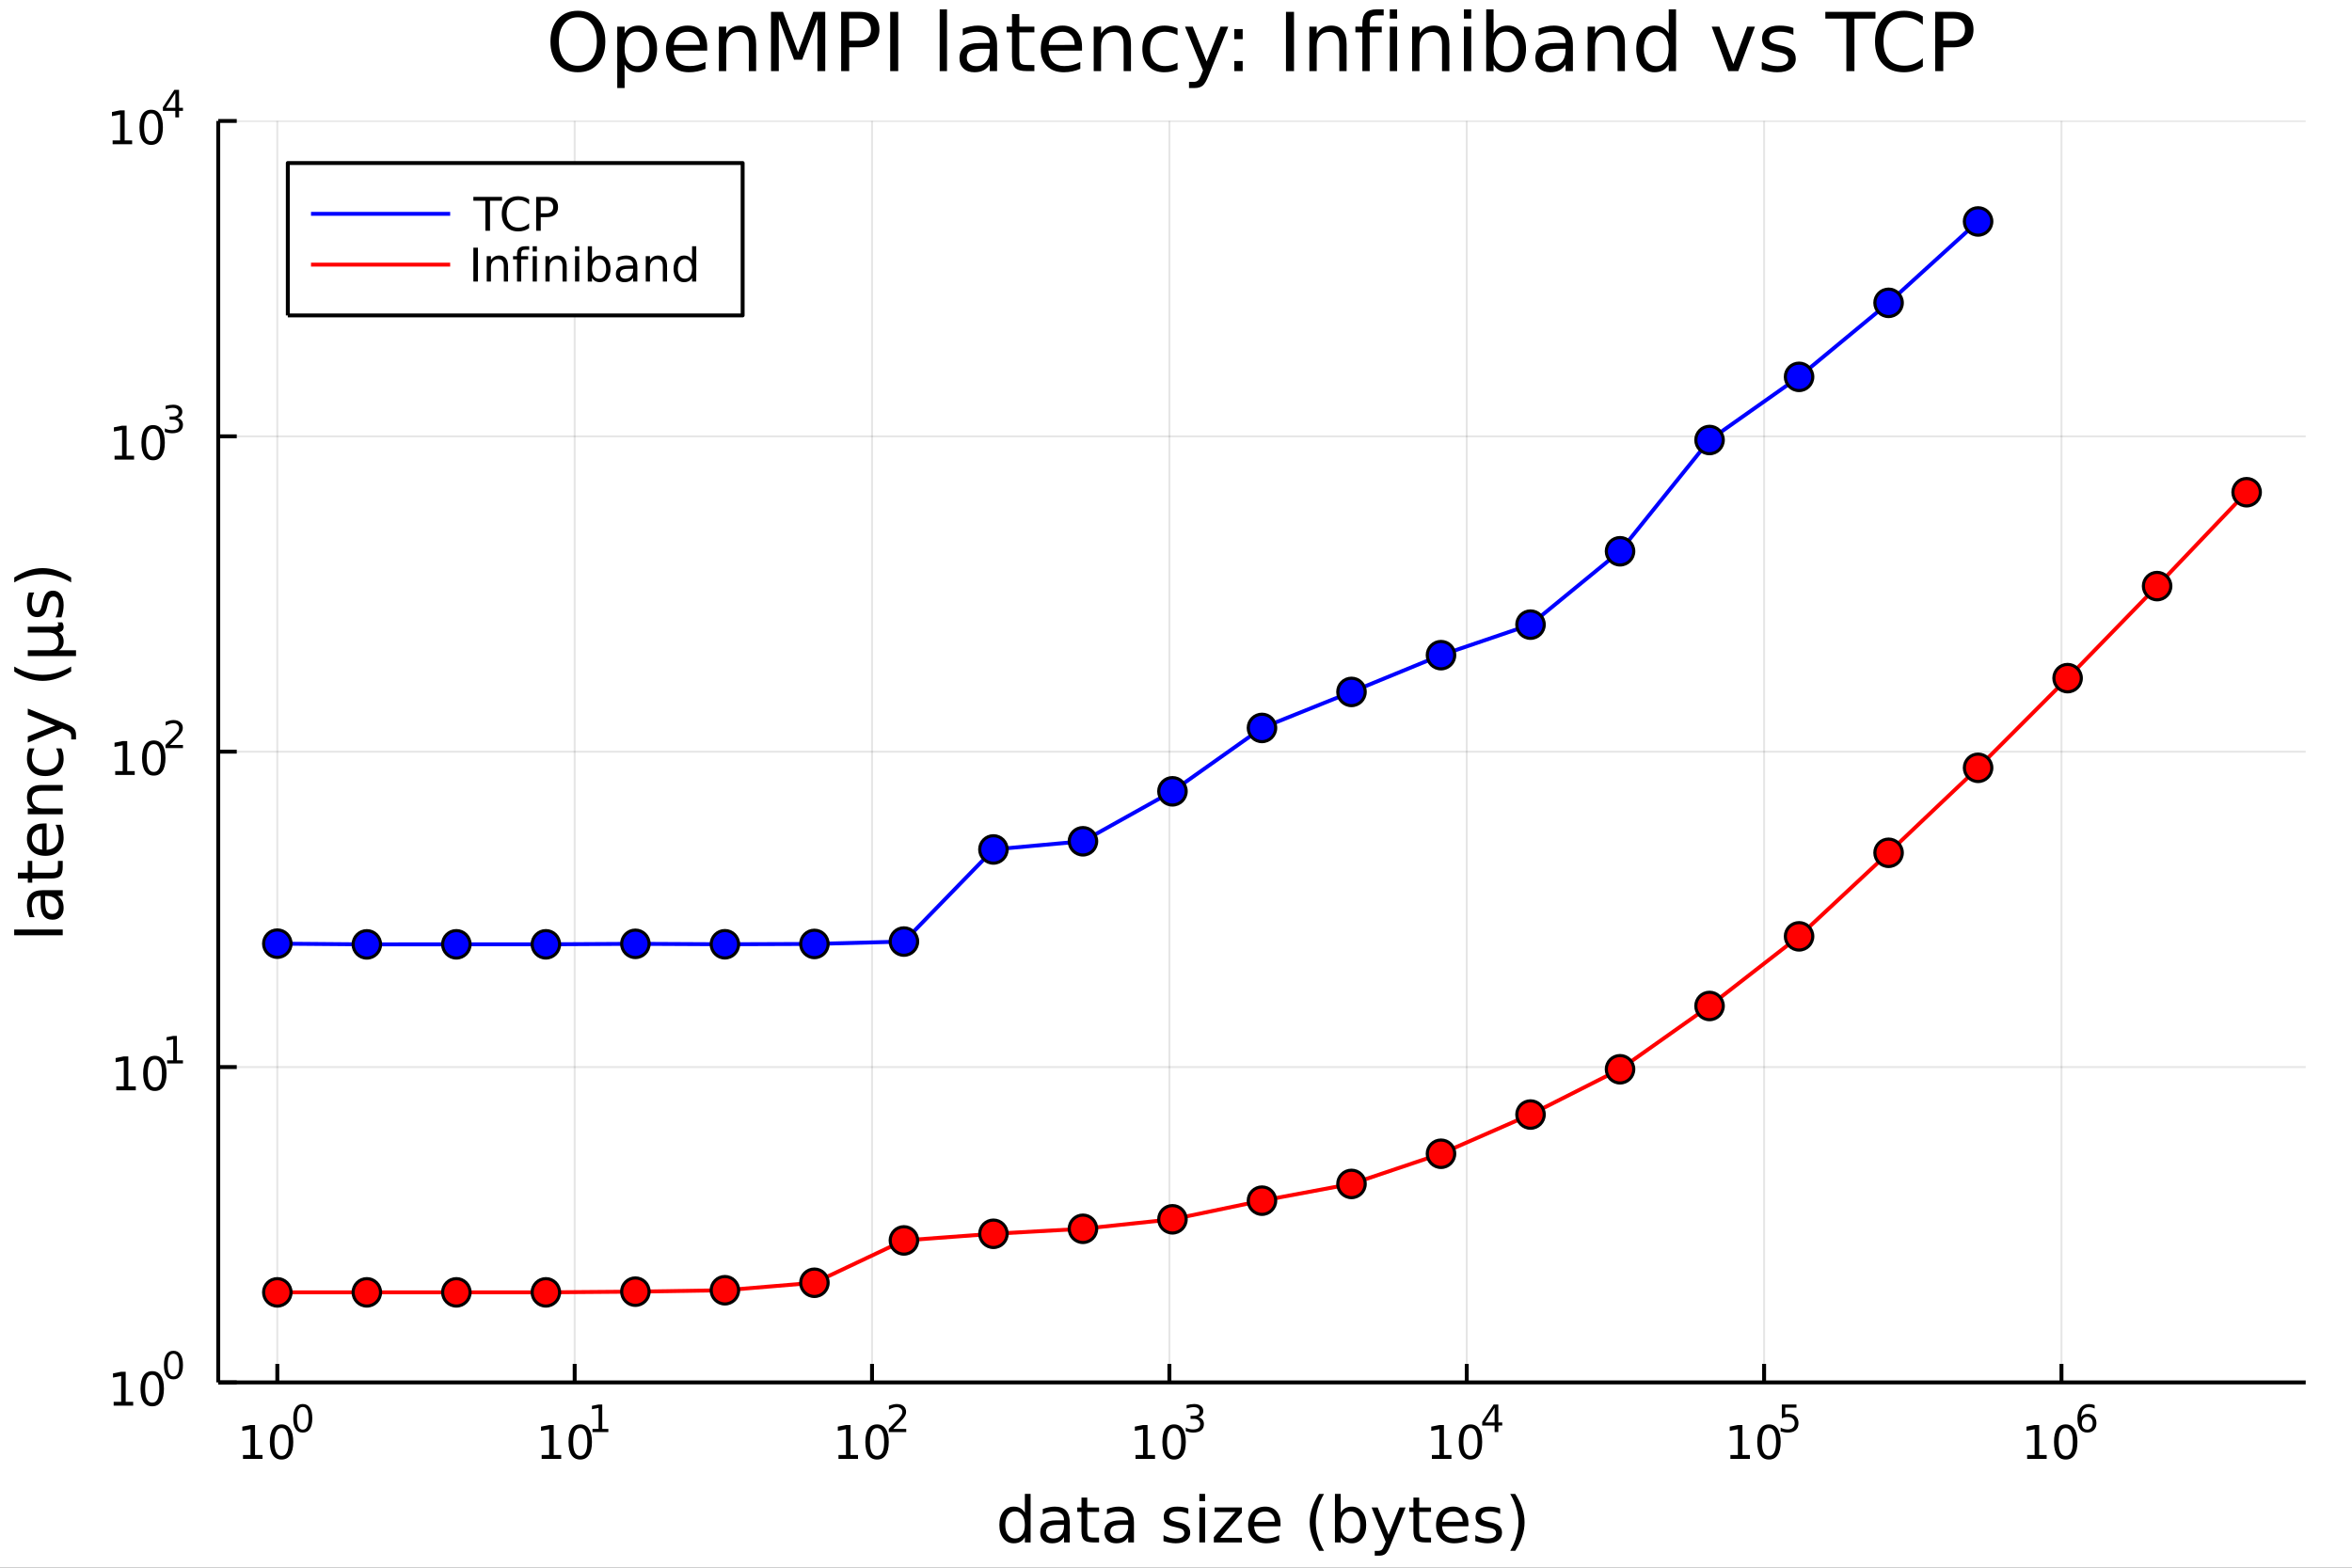 <?xml version="1.0" encoding="utf-8"?>
<svg xmlns="http://www.w3.org/2000/svg" xmlns:xlink="http://www.w3.org/1999/xlink" width="600" height="400" viewBox="0 0 2400 1600">
<rect x="0" y="0" width="2400" height="1600" fill="#333333" stroke="none"/>
<defs>
  <clipPath id="clip580">
    <rect x="0" y="0" width="2400" height="1600"/>
  </clipPath>
</defs>
<path clip-path="url(#clip580)" d="
M0 1600 L2400 1600 L2400 0 L0 0  Z
  " fill="#ffffff" fill-rule="evenodd" fill-opacity="1"/>
<defs>
  <clipPath id="clip581">
    <rect x="480" y="0" width="1681" height="1600"/>
  </clipPath>
</defs>
<path clip-path="url(#clip580)" d="
M222.69 1410.9 L2352.76 1410.9 L2352.76 123.472 L222.69 123.472  Z
  " fill="#ffffff" fill-rule="evenodd" fill-opacity="1"/>
<defs>
  <clipPath id="clip582">
    <rect x="222" y="123" width="2131" height="1288"/>
  </clipPath>
</defs>
<polyline clip-path="url(#clip582)" style="stroke:#000000; stroke-linecap:butt; stroke-linejoin:round; stroke-width:2; stroke-opacity:0.1; fill:none" points="
  282.975,1410.9 282.975,123.472 
  "/>
<polyline clip-path="url(#clip582)" style="stroke:#000000; stroke-linecap:butt; stroke-linejoin:round; stroke-width:2; stroke-opacity:0.1; fill:none" points="
  586.403,1410.9 586.403,123.472 
  "/>
<polyline clip-path="url(#clip582)" style="stroke:#000000; stroke-linecap:butt; stroke-linejoin:round; stroke-width:2; stroke-opacity:0.1; fill:none" points="
  889.83,1410.9 889.83,123.472 
  "/>
<polyline clip-path="url(#clip582)" style="stroke:#000000; stroke-linecap:butt; stroke-linejoin:round; stroke-width:2; stroke-opacity:0.1; fill:none" points="
  1193.26,1410.9 1193.26,123.472 
  "/>
<polyline clip-path="url(#clip582)" style="stroke:#000000; stroke-linecap:butt; stroke-linejoin:round; stroke-width:2; stroke-opacity:0.1; fill:none" points="
  1496.68,1410.9 1496.68,123.472 
  "/>
<polyline clip-path="url(#clip582)" style="stroke:#000000; stroke-linecap:butt; stroke-linejoin:round; stroke-width:2; stroke-opacity:0.1; fill:none" points="
  1800.11,1410.9 1800.11,123.472 
  "/>
<polyline clip-path="url(#clip582)" style="stroke:#000000; stroke-linecap:butt; stroke-linejoin:round; stroke-width:2; stroke-opacity:0.1; fill:none" points="
  2103.54,1410.9 2103.54,123.472 
  "/>
<polyline clip-path="url(#clip580)" style="stroke:#000000; stroke-linecap:butt; stroke-linejoin:round; stroke-width:4; stroke-opacity:1; fill:none" points="
  222.69,1410.9 2352.76,1410.9 
  "/>
<polyline clip-path="url(#clip580)" style="stroke:#000000; stroke-linecap:butt; stroke-linejoin:round; stroke-width:4; stroke-opacity:1; fill:none" points="
  282.975,1410.9 282.975,1392 
  "/>
<polyline clip-path="url(#clip580)" style="stroke:#000000; stroke-linecap:butt; stroke-linejoin:round; stroke-width:4; stroke-opacity:1; fill:none" points="
  586.403,1410.9 586.403,1392 
  "/>
<polyline clip-path="url(#clip580)" style="stroke:#000000; stroke-linecap:butt; stroke-linejoin:round; stroke-width:4; stroke-opacity:1; fill:none" points="
  889.83,1410.9 889.83,1392 
  "/>
<polyline clip-path="url(#clip580)" style="stroke:#000000; stroke-linecap:butt; stroke-linejoin:round; stroke-width:4; stroke-opacity:1; fill:none" points="
  1193.26,1410.9 1193.26,1392 
  "/>
<polyline clip-path="url(#clip580)" style="stroke:#000000; stroke-linecap:butt; stroke-linejoin:round; stroke-width:4; stroke-opacity:1; fill:none" points="
  1496.68,1410.9 1496.68,1392 
  "/>
<polyline clip-path="url(#clip580)" style="stroke:#000000; stroke-linecap:butt; stroke-linejoin:round; stroke-width:4; stroke-opacity:1; fill:none" points="
  1800.11,1410.9 1800.11,1392 
  "/>
<polyline clip-path="url(#clip580)" style="stroke:#000000; stroke-linecap:butt; stroke-linejoin:round; stroke-width:4; stroke-opacity:1; fill:none" points="
  2103.54,1410.9 2103.54,1392 
  "/>
<path clip-path="url(#clip580)" d="M247.958 1485.02 L255.597 1485.02 L255.597 1458.66 L247.287 1460.32 L247.287 1456.06 L255.551 1454.4 L260.226 1454.4 L260.226 1485.02 L267.865 1485.02 L267.865 1488.96 L247.958 1488.96 L247.958 1485.02 Z" fill="#000000" fill-rule="evenodd" fill-opacity="1" /><path clip-path="url(#clip580)" d="M287.31 1457.48 Q283.699 1457.48 281.87 1461.04 Q280.064 1464.58 280.064 1471.71 Q280.064 1478.82 281.87 1482.38 Q283.699 1485.92 287.31 1485.92 Q290.944 1485.92 292.749 1482.38 Q294.578 1478.82 294.578 1471.71 Q294.578 1464.58 292.749 1461.04 Q290.944 1457.48 287.31 1457.48 M287.31 1453.77 Q293.12 1453.77 296.175 1458.38 Q299.254 1462.96 299.254 1471.71 Q299.254 1480.44 296.175 1485.04 Q293.12 1489.63 287.31 1489.63 Q281.5 1489.63 278.421 1485.04 Q275.365 1480.44 275.365 1471.71 Q275.365 1462.96 278.421 1458.38 Q281.5 1453.77 287.31 1453.77 Z" fill="#000000" fill-rule="evenodd" fill-opacity="1" /><path clip-path="url(#clip580)" d="M308.959 1435.97 Q306.025 1435.97 304.539 1438.86 Q303.072 1441.74 303.072 1447.53 Q303.072 1453.31 304.539 1456.2 Q306.025 1459.08 308.959 1459.08 Q311.912 1459.08 313.379 1456.2 Q314.864 1453.31 314.864 1447.53 Q314.864 1441.74 313.379 1438.86 Q311.912 1435.97 308.959 1435.97 M308.959 1432.96 Q313.68 1432.96 316.162 1436.7 Q318.664 1440.43 318.664 1447.53 Q318.664 1454.62 316.162 1458.37 Q313.68 1462.09 308.959 1462.09 Q304.238 1462.09 301.737 1458.37 Q299.254 1454.62 299.254 1447.53 Q299.254 1440.43 301.737 1436.7 Q304.238 1432.96 308.959 1432.96 Z" fill="#000000" fill-rule="evenodd" fill-opacity="1" /><path clip-path="url(#clip580)" d="M552.73 1485.02 L560.369 1485.02 L560.369 1458.66 L552.059 1460.32 L552.059 1456.06 L560.323 1454.4 L564.999 1454.4 L564.999 1485.02 L572.637 1485.02 L572.637 1488.96 L552.73 1488.96 L552.73 1485.02 Z" fill="#000000" fill-rule="evenodd" fill-opacity="1" /><path clip-path="url(#clip580)" d="M592.082 1457.48 Q588.471 1457.48 586.642 1461.04 Q584.836 1464.58 584.836 1471.71 Q584.836 1478.82 586.642 1482.38 Q588.471 1485.92 592.082 1485.92 Q595.716 1485.92 597.522 1482.38 Q599.35 1478.82 599.35 1471.71 Q599.35 1464.58 597.522 1461.04 Q595.716 1457.48 592.082 1457.48 M592.082 1453.77 Q597.892 1453.77 600.947 1458.38 Q604.026 1462.96 604.026 1471.71 Q604.026 1480.44 600.947 1485.04 Q597.892 1489.63 592.082 1489.63 Q586.272 1489.63 583.193 1485.04 Q580.137 1480.44 580.137 1471.71 Q580.137 1462.96 583.193 1458.38 Q586.272 1453.77 592.082 1453.77 Z" fill="#000000" fill-rule="evenodd" fill-opacity="1" /><path clip-path="url(#clip580)" d="M604.572 1458.35 L610.778 1458.35 L610.778 1436.93 L604.026 1438.28 L604.026 1434.82 L610.74 1433.47 L614.54 1433.47 L614.54 1458.35 L620.746 1458.35 L620.746 1461.55 L604.572 1461.55 L604.572 1458.35 Z" fill="#000000" fill-rule="evenodd" fill-opacity="1" /><path clip-path="url(#clip580)" d="M855.603 1485.02 L863.241 1485.02 L863.241 1458.66 L854.931 1460.32 L854.931 1456.06 L863.195 1454.4 L867.871 1454.4 L867.871 1485.02 L875.51 1485.02 L875.51 1488.96 L855.603 1488.96 L855.603 1485.02 Z" fill="#000000" fill-rule="evenodd" fill-opacity="1" /><path clip-path="url(#clip580)" d="M894.954 1457.48 Q891.343 1457.48 889.514 1461.04 Q887.709 1464.58 887.709 1471.71 Q887.709 1478.82 889.514 1482.38 Q891.343 1485.92 894.954 1485.92 Q898.588 1485.92 900.394 1482.38 Q902.223 1478.82 902.223 1471.71 Q902.223 1464.58 900.394 1461.04 Q898.588 1457.48 894.954 1457.48 M894.954 1453.77 Q900.764 1453.77 903.82 1458.38 Q906.899 1462.96 906.899 1471.71 Q906.899 1480.44 903.82 1485.04 Q900.764 1489.63 894.954 1489.63 Q889.144 1489.63 886.065 1485.04 Q883.01 1480.44 883.01 1471.71 Q883.01 1462.96 886.065 1458.38 Q889.144 1453.77 894.954 1453.77 Z" fill="#000000" fill-rule="evenodd" fill-opacity="1" /><path clip-path="url(#clip580)" d="M911.469 1458.35 L924.728 1458.35 L924.728 1461.55 L906.899 1461.55 L906.899 1458.35 Q909.061 1456.11 912.785 1452.35 Q916.528 1448.57 917.487 1447.48 Q919.312 1445.43 920.026 1444.02 Q920.76 1442.59 920.76 1441.22 Q920.76 1438.98 919.18 1437.57 Q917.619 1436.16 915.099 1436.16 Q913.312 1436.16 911.318 1436.78 Q909.344 1437.4 907.087 1438.66 L907.087 1434.82 Q909.381 1433.9 911.375 1433.43 Q913.368 1432.96 915.024 1432.96 Q919.387 1432.96 921.982 1435.14 Q924.578 1437.32 924.578 1440.97 Q924.578 1442.7 923.92 1444.26 Q923.28 1445.8 921.569 1447.91 Q921.098 1448.46 918.578 1451.07 Q916.058 1453.67 911.469 1458.35 Z" fill="#000000" fill-rule="evenodd" fill-opacity="1" /><path clip-path="url(#clip580)" d="M1158.7 1485.02 L1166.34 1485.02 L1166.34 1458.66 L1158.03 1460.32 L1158.03 1456.06 L1166.29 1454.4 L1170.97 1454.4 L1170.97 1485.02 L1178.61 1485.02 L1178.61 1488.96 L1158.7 1488.96 L1158.7 1485.02 Z" fill="#000000" fill-rule="evenodd" fill-opacity="1" /><path clip-path="url(#clip580)" d="M1198.05 1457.48 Q1194.44 1457.48 1192.61 1461.04 Q1190.81 1464.58 1190.81 1471.71 Q1190.81 1478.82 1192.61 1482.38 Q1194.44 1485.92 1198.05 1485.92 Q1201.69 1485.92 1203.49 1482.38 Q1205.32 1478.82 1205.32 1471.71 Q1205.32 1464.58 1203.49 1461.04 Q1201.69 1457.48 1198.05 1457.48 M1198.05 1453.77 Q1203.86 1453.77 1206.92 1458.38 Q1210 1462.96 1210 1471.71 Q1210 1480.44 1206.92 1485.04 Q1203.86 1489.63 1198.05 1489.63 Q1192.24 1489.63 1189.16 1485.04 Q1186.11 1480.44 1186.11 1471.71 Q1186.11 1462.96 1189.16 1458.38 Q1192.24 1453.77 1198.05 1453.77 Z" fill="#000000" fill-rule="evenodd" fill-opacity="1" /><path clip-path="url(#clip580)" d="M1222.69 1446.41 Q1225.42 1446.99 1226.94 1448.83 Q1228.48 1450.68 1228.48 1453.38 Q1228.48 1457.54 1225.63 1459.82 Q1222.77 1462.09 1217.5 1462.09 Q1215.73 1462.09 1213.85 1461.73 Q1211.99 1461.4 1210 1460.7 L1210 1457.03 Q1211.58 1457.95 1213.46 1458.42 Q1215.34 1458.89 1217.39 1458.89 Q1220.96 1458.89 1222.82 1457.48 Q1224.7 1456.07 1224.7 1453.38 Q1224.7 1450.9 1222.96 1449.51 Q1221.22 1448.1 1218.12 1448.1 L1214.85 1448.1 L1214.85 1444.98 L1218.27 1444.98 Q1221.07 1444.98 1222.56 1443.87 Q1224.05 1442.74 1224.05 1440.63 Q1224.05 1438.47 1222.5 1437.32 Q1220.98 1436.16 1218.12 1436.16 Q1216.56 1436.16 1214.77 1436.49 Q1212.99 1436.83 1210.84 1437.55 L1210.84 1434.16 Q1213.01 1433.56 1214.89 1433.26 Q1216.79 1432.96 1218.46 1432.96 Q1222.79 1432.96 1225.31 1434.93 Q1227.83 1436.89 1227.83 1440.24 Q1227.83 1442.57 1226.49 1444.19 Q1225.16 1445.79 1222.69 1446.41 Z" fill="#000000" fill-rule="evenodd" fill-opacity="1" /><path clip-path="url(#clip580)" d="M1461.14 1485.02 L1468.78 1485.02 L1468.78 1458.66 L1460.47 1460.32 L1460.47 1456.06 L1468.73 1454.4 L1473.41 1454.4 L1473.41 1485.02 L1481.05 1485.02 L1481.05 1488.96 L1461.14 1488.96 L1461.14 1485.02 Z" fill="#000000" fill-rule="evenodd" fill-opacity="1" /><path clip-path="url(#clip580)" d="M1500.49 1457.48 Q1496.88 1457.48 1495.05 1461.04 Q1493.25 1464.58 1493.25 1471.71 Q1493.25 1478.82 1495.05 1482.38 Q1496.88 1485.92 1500.49 1485.92 Q1504.13 1485.92 1505.93 1482.38 Q1507.76 1478.82 1507.76 1471.71 Q1507.76 1464.58 1505.93 1461.04 Q1504.13 1457.48 1500.49 1457.48 M1500.49 1453.77 Q1506.3 1453.77 1509.36 1458.38 Q1512.44 1462.96 1512.44 1471.71 Q1512.44 1480.44 1509.36 1485.04 Q1506.3 1489.63 1500.49 1489.63 Q1494.68 1489.63 1491.6 1485.04 Q1488.55 1480.44 1488.55 1471.71 Q1488.55 1462.96 1491.6 1458.38 Q1494.68 1453.77 1500.49 1453.77 Z" fill="#000000" fill-rule="evenodd" fill-opacity="1" /><path clip-path="url(#clip580)" d="M1525.11 1436.78 L1515.52 1451.77 L1525.11 1451.77 L1525.11 1436.78 M1524.12 1433.47 L1528.89 1433.47 L1528.89 1451.77 L1532.9 1451.77 L1532.9 1454.93 L1528.89 1454.93 L1528.89 1461.55 L1525.11 1461.55 L1525.11 1454.93 L1512.44 1454.93 L1512.44 1451.26 L1524.12 1433.47 Z" fill="#000000" fill-rule="evenodd" fill-opacity="1" /><path clip-path="url(#clip580)" d="M1765.72 1485.02 L1773.35 1485.02 L1773.35 1458.66 L1765.04 1460.32 L1765.04 1456.06 L1773.31 1454.4 L1777.98 1454.4 L1777.98 1485.02 L1785.62 1485.02 L1785.62 1488.96 L1765.72 1488.96 L1765.72 1485.02 Z" fill="#000000" fill-rule="evenodd" fill-opacity="1" /><path clip-path="url(#clip580)" d="M1805.07 1457.48 Q1801.46 1457.48 1799.63 1461.04 Q1797.82 1464.58 1797.82 1471.71 Q1797.82 1478.82 1799.63 1482.38 Q1801.46 1485.92 1805.07 1485.92 Q1808.7 1485.92 1810.51 1482.38 Q1812.34 1478.82 1812.34 1471.71 Q1812.34 1464.58 1810.51 1461.04 Q1808.7 1457.48 1805.07 1457.48 M1805.07 1453.77 Q1810.88 1453.77 1813.93 1458.38 Q1817.01 1462.96 1817.01 1471.71 Q1817.01 1480.44 1813.93 1485.04 Q1810.88 1489.63 1805.07 1489.63 Q1799.26 1489.63 1796.18 1485.04 Q1793.12 1480.44 1793.12 1471.71 Q1793.12 1462.96 1796.18 1458.38 Q1799.26 1453.77 1805.07 1453.77 Z" fill="#000000" fill-rule="evenodd" fill-opacity="1" /><path clip-path="url(#clip580)" d="M1818.2 1433.47 L1833.11 1433.47 L1833.11 1436.66 L1821.68 1436.66 L1821.68 1443.55 Q1822.5 1443.27 1823.33 1443.13 Q1824.16 1442.98 1824.99 1442.98 Q1829.69 1442.98 1832.43 1445.56 Q1835.18 1448.14 1835.18 1452.54 Q1835.18 1457.07 1832.36 1459.59 Q1829.54 1462.09 1824.4 1462.09 Q1822.63 1462.09 1820.79 1461.79 Q1818.97 1461.49 1817.01 1460.89 L1817.01 1457.07 Q1818.7 1457.99 1820.51 1458.44 Q1822.32 1458.89 1824.33 1458.89 Q1827.58 1458.89 1829.48 1457.18 Q1831.38 1455.47 1831.38 1452.54 Q1831.38 1449.6 1829.48 1447.89 Q1827.58 1446.18 1824.33 1446.18 Q1822.8 1446.18 1821.28 1446.52 Q1819.78 1446.86 1818.2 1447.57 L1818.2 1433.47 Z" fill="#000000" fill-rule="evenodd" fill-opacity="1" /><path clip-path="url(#clip580)" d="M2068.53 1485.02 L2076.17 1485.02 L2076.17 1458.66 L2067.86 1460.32 L2067.86 1456.06 L2076.12 1454.4 L2080.8 1454.4 L2080.8 1485.02 L2088.44 1485.02 L2088.44 1488.96 L2068.53 1488.96 L2068.53 1485.02 Z" fill="#000000" fill-rule="evenodd" fill-opacity="1" /><path clip-path="url(#clip580)" d="M2107.88 1457.48 Q2104.27 1457.48 2102.44 1461.04 Q2100.64 1464.58 2100.64 1471.71 Q2100.64 1478.82 2102.44 1482.38 Q2104.27 1485.92 2107.88 1485.92 Q2111.52 1485.92 2113.32 1482.38 Q2115.15 1478.82 2115.15 1471.71 Q2115.15 1464.58 2113.32 1461.04 Q2111.52 1457.48 2107.88 1457.48 M2107.88 1453.77 Q2113.69 1453.77 2116.75 1458.38 Q2119.83 1462.96 2119.83 1471.71 Q2119.83 1480.44 2116.75 1485.04 Q2113.69 1489.63 2107.88 1489.63 Q2102.07 1489.63 2098.99 1485.04 Q2095.94 1480.44 2095.94 1471.71 Q2095.94 1462.96 2098.99 1458.38 Q2102.07 1453.77 2107.88 1453.77 Z" fill="#000000" fill-rule="evenodd" fill-opacity="1" /><path clip-path="url(#clip580)" d="M2129.85 1445.99 Q2127.29 1445.99 2125.79 1447.74 Q2124.3 1449.49 2124.3 1452.54 Q2124.3 1455.57 2125.79 1457.33 Q2127.29 1459.08 2129.85 1459.08 Q2132.41 1459.08 2133.9 1457.33 Q2135.4 1455.57 2135.4 1452.54 Q2135.4 1449.49 2133.9 1447.74 Q2132.41 1445.99 2129.85 1445.99 M2137.39 1434.09 L2137.39 1437.55 Q2135.96 1436.87 2134.5 1436.51 Q2133.05 1436.16 2131.62 1436.16 Q2127.86 1436.16 2125.86 1438.69 Q2123.89 1441.23 2123.61 1446.37 Q2124.72 1444.73 2126.39 1443.87 Q2128.07 1442.98 2130.08 1442.98 Q2134.31 1442.98 2136.75 1445.56 Q2139.22 1448.12 2139.22 1452.54 Q2139.22 1456.86 2136.66 1459.48 Q2134.1 1462.09 2129.85 1462.09 Q2124.98 1462.09 2122.4 1458.37 Q2119.83 1454.62 2119.83 1447.53 Q2119.83 1440.88 2122.99 1436.93 Q2126.15 1432.96 2131.47 1432.96 Q2132.9 1432.96 2134.35 1433.24 Q2135.81 1433.52 2137.39 1434.09 Z" fill="#000000" fill-rule="evenodd" fill-opacity="1" /><path clip-path="url(#clip580)" d="M1045.78 1543.95 L1045.78 1524.66 L1051.63 1524.66 L1051.63 1574.19 L1045.78 1574.19 L1045.78 1568.84 Q1043.93 1572.02 1041.1 1573.58 Q1038.3 1575.11 1034.35 1575.11 Q1027.89 1575.11 1023.82 1569.95 Q1019.77 1564.8 1019.77 1556.39 Q1019.77 1547.99 1023.82 1542.83 Q1027.89 1537.68 1034.35 1537.68 Q1038.3 1537.68 1041.1 1539.24 Q1043.93 1540.77 1045.78 1543.95 M1025.82 1556.39 Q1025.82 1562.85 1028.46 1566.55 Q1031.14 1570.21 1035.78 1570.21 Q1040.43 1570.21 1043.1 1566.55 Q1045.78 1562.85 1045.78 1556.39 Q1045.78 1549.93 1043.1 1546.27 Q1040.43 1542.58 1035.78 1542.58 Q1031.14 1542.58 1028.46 1546.27 Q1025.82 1549.93 1025.82 1556.39 Z" fill="#000000" fill-rule="evenodd" fill-opacity="1" /><path clip-path="url(#clip580)" d="M1079.9 1556.27 Q1072.8 1556.27 1070.06 1557.89 Q1067.33 1559.51 1067.33 1563.43 Q1067.33 1566.55 1069.36 1568.39 Q1071.43 1570.21 1074.97 1570.21 Q1079.84 1570.21 1082.76 1566.77 Q1085.72 1563.3 1085.72 1557.57 L1085.72 1556.27 L1079.9 1556.27 M1091.58 1553.85 L1091.58 1574.19 L1085.72 1574.19 L1085.72 1568.77 Q1083.72 1572.02 1080.73 1573.58 Q1077.73 1575.11 1073.41 1575.11 Q1067.93 1575.11 1064.68 1572.05 Q1061.47 1568.97 1061.47 1563.81 Q1061.47 1557.79 1065.48 1554.74 Q1069.52 1551.68 1077.51 1551.68 L1085.72 1551.68 L1085.72 1551.11 Q1085.72 1547.07 1083.05 1544.87 Q1080.41 1542.64 1075.6 1542.64 Q1072.55 1542.64 1069.65 1543.38 Q1066.75 1544.11 1064.08 1545.57 L1064.08 1540.16 Q1067.29 1538.92 1070.32 1538.31 Q1073.34 1537.68 1076.21 1537.68 Q1083.94 1537.68 1087.76 1541.69 Q1091.58 1545.7 1091.58 1553.85 Z" fill="#000000" fill-rule="evenodd" fill-opacity="1" /><path clip-path="url(#clip580)" d="M1109.44 1528.42 L1109.44 1538.54 L1121.5 1538.54 L1121.5 1543.09 L1109.44 1543.09 L1109.44 1562.44 Q1109.44 1566.8 1110.61 1568.04 Q1111.82 1569.28 1115.48 1569.28 L1121.5 1569.28 L1121.5 1574.19 L1115.48 1574.19 Q1108.7 1574.19 1106.13 1571.67 Q1103.55 1569.12 1103.55 1562.44 L1103.55 1543.09 L1099.25 1543.09 L1099.25 1538.54 L1103.55 1538.54 L1103.55 1528.42 L1109.44 1528.42 Z" fill="#000000" fill-rule="evenodd" fill-opacity="1" /><path clip-path="url(#clip580)" d="M1145.4 1556.27 Q1138.3 1556.27 1135.57 1557.89 Q1132.83 1559.51 1132.83 1563.43 Q1132.83 1566.55 1134.87 1568.39 Q1136.94 1570.21 1140.47 1570.21 Q1145.34 1570.21 1148.27 1566.77 Q1151.23 1563.3 1151.23 1557.57 L1151.23 1556.27 L1145.4 1556.27 M1157.08 1553.85 L1157.08 1574.19 L1151.23 1574.19 L1151.23 1568.77 Q1149.22 1572.02 1146.23 1573.58 Q1143.24 1575.11 1138.91 1575.11 Q1133.43 1575.11 1130.19 1572.05 Q1126.97 1568.97 1126.97 1563.81 Q1126.97 1557.79 1130.98 1554.74 Q1135.03 1551.68 1143.01 1551.68 L1151.23 1551.68 L1151.23 1551.11 Q1151.23 1547.07 1148.55 1544.87 Q1145.91 1542.64 1141.1 1542.64 Q1138.05 1542.64 1135.15 1543.38 Q1132.26 1544.11 1129.58 1545.57 L1129.58 1540.16 Q1132.8 1538.92 1135.82 1538.31 Q1138.85 1537.68 1141.71 1537.68 Q1149.44 1537.68 1153.26 1541.69 Q1157.08 1545.7 1157.08 1553.85 Z" fill="#000000" fill-rule="evenodd" fill-opacity="1" /><path clip-path="url(#clip580)" d="M1212.59 1539.59 L1212.59 1545.13 Q1210.11 1543.85 1207.44 1543.22 Q1204.76 1542.58 1201.9 1542.58 Q1197.54 1542.58 1195.34 1543.92 Q1193.18 1545.25 1193.18 1547.93 Q1193.18 1549.96 1194.74 1551.14 Q1196.3 1552.29 1201.01 1553.34 L1203.01 1553.78 Q1209.25 1555.12 1211.86 1557.57 Q1214.5 1559.99 1214.5 1564.35 Q1214.5 1569.32 1210.55 1572.21 Q1206.64 1575.11 1199.76 1575.11 Q1196.9 1575.11 1193.78 1574.54 Q1190.69 1573.99 1187.26 1572.88 L1187.26 1566.83 Q1190.5 1568.52 1193.65 1569.38 Q1196.8 1570.21 1199.89 1570.21 Q1204.03 1570.21 1206.26 1568.81 Q1208.49 1567.37 1208.49 1564.8 Q1208.49 1562.41 1206.86 1561.14 Q1205.27 1559.86 1199.83 1558.68 L1197.79 1558.21 Q1192.35 1557.06 1189.93 1554.71 Q1187.51 1552.32 1187.51 1548.18 Q1187.51 1543.15 1191.08 1540.42 Q1194.64 1537.68 1201.2 1537.68 Q1204.44 1537.68 1207.31 1538.16 Q1210.17 1538.63 1212.59 1539.59 Z" fill="#000000" fill-rule="evenodd" fill-opacity="1" /><path clip-path="url(#clip580)" d="M1223.83 1538.54 L1229.68 1538.54 L1229.68 1574.19 L1223.83 1574.19 L1223.83 1538.54 M1223.83 1524.66 L1229.68 1524.66 L1229.68 1532.08 L1223.83 1532.08 L1223.83 1524.66 Z" fill="#000000" fill-rule="evenodd" fill-opacity="1" /><path clip-path="url(#clip580)" d="M1239.39 1538.54 L1267.21 1538.54 L1267.21 1543.88 L1245.18 1569.51 L1267.21 1569.51 L1267.21 1574.19 L1238.6 1574.19 L1238.6 1568.84 L1260.62 1543.22 L1239.39 1543.22 L1239.39 1538.54 Z" fill="#000000" fill-rule="evenodd" fill-opacity="1" /><path clip-path="url(#clip580)" d="M1306.65 1554.9 L1306.65 1557.76 L1279.72 1557.76 Q1280.1 1563.81 1283.35 1566.99 Q1286.63 1570.14 1292.45 1570.14 Q1295.82 1570.14 1298.97 1569.32 Q1302.16 1568.49 1305.28 1566.83 L1305.28 1572.37 Q1302.13 1573.71 1298.82 1574.41 Q1295.51 1575.11 1292.1 1575.11 Q1283.57 1575.11 1278.57 1570.14 Q1273.61 1565.18 1273.61 1556.71 Q1273.61 1547.96 1278.32 1542.83 Q1283.06 1537.68 1291.08 1537.68 Q1298.27 1537.68 1302.44 1542.33 Q1306.65 1546.94 1306.65 1554.9 M1300.79 1553.18 Q1300.73 1548.37 1298.08 1545.51 Q1295.47 1542.64 1291.14 1542.64 Q1286.24 1542.64 1283.28 1545.41 Q1280.35 1548.18 1279.91 1553.21 L1300.79 1553.18 Z" fill="#000000" fill-rule="evenodd" fill-opacity="1" /><path clip-path="url(#clip580)" d="M1351.05 1524.72 Q1346.78 1532.04 1344.71 1539.21 Q1342.64 1546.37 1342.64 1553.72 Q1342.64 1561.07 1344.71 1568.3 Q1346.81 1575.49 1351.05 1582.78 L1345.95 1582.78 Q1341.18 1575.3 1338.79 1568.07 Q1336.44 1560.85 1336.44 1553.72 Q1336.44 1546.62 1338.79 1539.43 Q1341.15 1532.24 1345.95 1524.72 L1351.05 1524.72 Z" fill="#000000" fill-rule="evenodd" fill-opacity="1" /><path clip-path="url(#clip580)" d="M1388 1556.39 Q1388 1549.93 1385.33 1546.27 Q1382.68 1542.58 1378.04 1542.58 Q1373.39 1542.58 1370.72 1546.27 Q1368.07 1549.93 1368.07 1556.39 Q1368.07 1562.85 1370.72 1566.55 Q1373.39 1570.21 1378.04 1570.21 Q1382.68 1570.21 1385.33 1566.55 Q1388 1562.85 1388 1556.39 M1368.07 1543.95 Q1369.92 1540.77 1372.72 1539.24 Q1375.55 1537.68 1379.47 1537.68 Q1385.96 1537.68 1390 1542.83 Q1394.08 1547.99 1394.08 1556.39 Q1394.08 1564.8 1390 1569.95 Q1385.96 1575.11 1379.47 1575.11 Q1375.55 1575.11 1372.72 1573.58 Q1369.92 1572.02 1368.07 1568.84 L1368.07 1574.19 L1362.19 1574.19 L1362.19 1524.66 L1368.07 1524.66 L1368.07 1543.95 Z" fill="#000000" fill-rule="evenodd" fill-opacity="1" /><path clip-path="url(#clip580)" d="M1418.62 1577.5 Q1416.14 1583.86 1413.78 1585.8 Q1411.42 1587.74 1407.48 1587.74 L1402.8 1587.74 L1402.8 1582.84 L1406.24 1582.84 Q1408.66 1582.84 1409.99 1581.7 Q1411.33 1580.55 1412.95 1576.29 L1414 1573.61 L1399.58 1538.54 L1405.79 1538.54 L1416.93 1566.42 L1428.07 1538.54 L1434.28 1538.54 L1418.62 1577.5 Z" fill="#000000" fill-rule="evenodd" fill-opacity="1" /><path clip-path="url(#clip580)" d="M1448.15 1528.42 L1448.15 1538.54 L1460.22 1538.54 L1460.22 1543.09 L1448.15 1543.09 L1448.15 1562.44 Q1448.15 1566.8 1449.33 1568.04 Q1450.54 1569.28 1454.2 1569.28 L1460.22 1569.28 L1460.22 1574.19 L1454.2 1574.19 Q1447.42 1574.19 1444.84 1571.67 Q1442.27 1569.12 1442.27 1562.44 L1442.27 1543.09 L1437.97 1543.09 L1437.97 1538.54 L1442.27 1538.54 L1442.27 1528.42 L1448.15 1528.42 Z" fill="#000000" fill-rule="evenodd" fill-opacity="1" /><path clip-path="url(#clip580)" d="M1498.41 1554.9 L1498.41 1557.76 L1471.49 1557.76 Q1471.87 1563.81 1475.11 1566.99 Q1478.39 1570.14 1484.22 1570.14 Q1487.59 1570.14 1490.74 1569.32 Q1493.92 1568.49 1497.04 1566.83 L1497.04 1572.37 Q1493.89 1573.71 1490.58 1574.41 Q1487.27 1575.11 1483.87 1575.11 Q1475.34 1575.11 1470.34 1570.14 Q1465.37 1565.18 1465.37 1556.71 Q1465.37 1547.96 1470.08 1542.83 Q1474.83 1537.68 1482.85 1537.68 Q1490.04 1537.68 1494.21 1542.33 Q1498.41 1546.94 1498.41 1554.9 M1492.56 1553.18 Q1492.49 1548.37 1489.85 1545.51 Q1487.24 1542.64 1482.91 1542.64 Q1478.01 1542.64 1475.05 1545.41 Q1472.12 1548.18 1471.68 1553.21 L1492.56 1553.18 Z" fill="#000000" fill-rule="evenodd" fill-opacity="1" /><path clip-path="url(#clip580)" d="M1530.75 1539.59 L1530.75 1545.13 Q1528.27 1543.85 1525.59 1543.22 Q1522.92 1542.58 1520.06 1542.58 Q1515.69 1542.58 1513.5 1543.92 Q1511.33 1545.25 1511.33 1547.93 Q1511.33 1549.96 1512.89 1551.14 Q1514.45 1552.29 1519.16 1553.34 L1521.17 1553.78 Q1527.41 1555.12 1530.02 1557.57 Q1532.66 1559.99 1532.66 1564.35 Q1532.66 1569.32 1528.71 1572.21 Q1524.8 1575.11 1517.92 1575.11 Q1515.06 1575.11 1511.94 1574.54 Q1508.85 1573.99 1505.41 1572.88 L1505.41 1566.83 Q1508.66 1568.52 1511.81 1569.38 Q1514.96 1570.21 1518.05 1570.21 Q1522.19 1570.21 1524.42 1568.81 Q1526.64 1567.37 1526.64 1564.8 Q1526.64 1562.41 1525.02 1561.14 Q1523.43 1559.86 1517.99 1558.68 L1515.95 1558.21 Q1510.51 1557.06 1508.09 1554.71 Q1505.67 1552.32 1505.67 1548.18 Q1505.67 1543.15 1509.23 1540.42 Q1512.8 1537.68 1519.36 1537.68 Q1522.6 1537.68 1525.47 1538.16 Q1528.33 1538.63 1530.75 1539.59 Z" fill="#000000" fill-rule="evenodd" fill-opacity="1" /><path clip-path="url(#clip580)" d="M1541.06 1524.72 L1546.15 1524.72 Q1550.93 1532.24 1553.28 1539.43 Q1555.67 1546.62 1555.67 1553.72 Q1555.67 1560.85 1553.28 1568.07 Q1550.93 1575.3 1546.15 1582.78 L1541.06 1582.78 Q1545.3 1575.49 1547.36 1568.3 Q1549.47 1561.07 1549.47 1553.72 Q1549.47 1546.37 1547.36 1539.21 Q1545.3 1532.04 1541.06 1524.72 Z" fill="#000000" fill-rule="evenodd" fill-opacity="1" /><polyline clip-path="url(#clip582)" style="stroke:#000000; stroke-linecap:butt; stroke-linejoin:round; stroke-width:2; stroke-opacity:0.1; fill:none" points="
  222.69,1410.9 2352.76,1410.9 
  "/>
<polyline clip-path="url(#clip582)" style="stroke:#000000; stroke-linecap:butt; stroke-linejoin:round; stroke-width:2; stroke-opacity:0.1; fill:none" points="
  222.69,1089.04 2352.76,1089.04 
  "/>
<polyline clip-path="url(#clip582)" style="stroke:#000000; stroke-linecap:butt; stroke-linejoin:round; stroke-width:2; stroke-opacity:0.1; fill:none" points="
  222.69,767.184 2352.76,767.184 
  "/>
<polyline clip-path="url(#clip582)" style="stroke:#000000; stroke-linecap:butt; stroke-linejoin:round; stroke-width:2; stroke-opacity:0.1; fill:none" points="
  222.69,445.328 2352.76,445.328 
  "/>
<polyline clip-path="url(#clip582)" style="stroke:#000000; stroke-linecap:butt; stroke-linejoin:round; stroke-width:2; stroke-opacity:0.1; fill:none" points="
  222.69,123.472 2352.76,123.472 
  "/>
<polyline clip-path="url(#clip580)" style="stroke:#000000; stroke-linecap:butt; stroke-linejoin:round; stroke-width:4; stroke-opacity:1; fill:none" points="
  222.69,1410.9 222.69,123.472 
  "/>
<polyline clip-path="url(#clip580)" style="stroke:#000000; stroke-linecap:butt; stroke-linejoin:round; stroke-width:4; stroke-opacity:1; fill:none" points="
  222.69,1410.9 241.588,1410.9 
  "/>
<polyline clip-path="url(#clip580)" style="stroke:#000000; stroke-linecap:butt; stroke-linejoin:round; stroke-width:4; stroke-opacity:1; fill:none" points="
  222.69,1089.04 241.588,1089.04 
  "/>
<polyline clip-path="url(#clip580)" style="stroke:#000000; stroke-linecap:butt; stroke-linejoin:round; stroke-width:4; stroke-opacity:1; fill:none" points="
  222.69,767.184 241.588,767.184 
  "/>
<polyline clip-path="url(#clip580)" style="stroke:#000000; stroke-linecap:butt; stroke-linejoin:round; stroke-width:4; stroke-opacity:1; fill:none" points="
  222.69,445.328 241.588,445.328 
  "/>
<polyline clip-path="url(#clip580)" style="stroke:#000000; stroke-linecap:butt; stroke-linejoin:round; stroke-width:4; stroke-opacity:1; fill:none" points="
  222.69,123.472 241.588,123.472 
  "/>
<path clip-path="url(#clip580)" d="M115.985 1430.69 L123.624 1430.69 L123.624 1404.32 L115.313 1405.99 L115.313 1401.73 L123.577 1400.06 L128.253 1400.06 L128.253 1430.69 L135.892 1430.69 L135.892 1434.62 L115.985 1434.62 L115.985 1430.69 Z" fill="#000000" fill-rule="evenodd" fill-opacity="1" /><path clip-path="url(#clip580)" d="M155.336 1403.14 Q151.725 1403.14 149.897 1406.71 Q148.091 1410.25 148.091 1417.38 Q148.091 1424.49 149.897 1428.05 Q151.725 1431.59 155.336 1431.59 Q158.971 1431.59 160.776 1428.05 Q162.605 1424.49 162.605 1417.38 Q162.605 1410.25 160.776 1406.71 Q158.971 1403.14 155.336 1403.14 M155.336 1399.44 Q161.146 1399.44 164.202 1404.05 Q167.281 1408.63 167.281 1417.38 Q167.281 1426.11 164.202 1430.71 Q161.146 1435.3 155.336 1435.3 Q149.526 1435.3 146.447 1430.71 Q143.392 1426.11 143.392 1417.38 Q143.392 1408.63 146.447 1404.05 Q149.526 1399.44 155.336 1399.44 Z" fill="#000000" fill-rule="evenodd" fill-opacity="1" /><path clip-path="url(#clip580)" d="M176.986 1381.64 Q174.052 1381.64 172.566 1384.53 Q171.099 1387.41 171.099 1393.2 Q171.099 1398.98 172.566 1401.87 Q174.052 1404.75 176.986 1404.75 Q179.938 1404.75 181.405 1401.87 Q182.891 1398.98 182.891 1393.2 Q182.891 1387.41 181.405 1384.53 Q179.938 1381.64 176.986 1381.64 M176.986 1378.63 Q181.706 1378.63 184.189 1382.37 Q186.69 1386.09 186.69 1393.2 Q186.69 1400.29 184.189 1404.04 Q181.706 1407.76 176.986 1407.76 Q172.265 1407.76 169.763 1404.04 Q167.281 1400.29 167.281 1393.2 Q167.281 1386.09 169.763 1382.37 Q172.265 1378.63 176.986 1378.63 Z" fill="#000000" fill-rule="evenodd" fill-opacity="1" /><path clip-path="url(#clip580)" d="M118.674 1108.83 L126.313 1108.83 L126.313 1082.47 L118.003 1084.13 L118.003 1079.87 L126.267 1078.21 L130.943 1078.21 L130.943 1108.83 L138.581 1108.83 L138.581 1112.77 L118.674 1112.77 L118.674 1108.83 Z" fill="#000000" fill-rule="evenodd" fill-opacity="1" /><path clip-path="url(#clip580)" d="M158.026 1081.29 Q154.415 1081.29 152.586 1084.85 Q150.781 1088.39 150.781 1095.52 Q150.781 1102.63 152.586 1106.19 Q154.415 1109.74 158.026 1109.74 Q161.66 1109.74 163.466 1106.19 Q165.294 1102.63 165.294 1095.52 Q165.294 1088.39 163.466 1084.85 Q161.66 1081.29 158.026 1081.29 M158.026 1077.58 Q163.836 1077.58 166.892 1082.19 Q169.97 1086.77 169.97 1095.52 Q169.97 1104.25 166.892 1108.86 Q163.836 1113.44 158.026 1113.44 Q152.216 1113.44 149.137 1108.86 Q146.081 1104.25 146.081 1095.52 Q146.081 1086.77 149.137 1082.19 Q152.216 1077.58 158.026 1077.58 Z" fill="#000000" fill-rule="evenodd" fill-opacity="1" /><path clip-path="url(#clip580)" d="M170.516 1082.16 L176.722 1082.16 L176.722 1060.74 L169.97 1062.09 L169.97 1058.63 L176.685 1057.28 L180.484 1057.28 L180.484 1082.16 L186.69 1082.16 L186.69 1085.36 L170.516 1085.36 L170.516 1082.16 Z" fill="#000000" fill-rule="evenodd" fill-opacity="1" /><path clip-path="url(#clip580)" d="M117.565 786.977 L125.203 786.977 L125.203 760.611 L116.893 762.278 L116.893 758.019 L125.157 756.352 L129.833 756.352 L129.833 786.977 L137.472 786.977 L137.472 790.912 L117.565 790.912 L117.565 786.977 Z" fill="#000000" fill-rule="evenodd" fill-opacity="1" /><path clip-path="url(#clip580)" d="M156.916 759.431 Q153.305 759.431 151.476 762.995 Q149.671 766.537 149.671 773.667 Q149.671 780.773 151.476 784.338 Q153.305 787.88 156.916 787.88 Q160.55 787.88 162.356 784.338 Q164.185 780.773 164.185 773.667 Q164.185 766.537 162.356 762.995 Q160.55 759.431 156.916 759.431 M156.916 755.727 Q162.726 755.727 165.782 760.333 Q168.861 764.917 168.861 773.667 Q168.861 782.394 165.782 787 Q162.726 791.583 156.916 791.583 Q151.106 791.583 148.027 787 Q144.972 782.394 144.972 773.667 Q144.972 764.917 148.027 760.333 Q151.106 755.727 156.916 755.727 Z" fill="#000000" fill-rule="evenodd" fill-opacity="1" /><path clip-path="url(#clip580)" d="M173.431 760.304 L186.69 760.304 L186.69 763.502 L168.861 763.502 L168.861 760.304 Q171.023 758.066 174.747 754.305 Q178.49 750.524 179.449 749.433 Q181.274 747.383 181.988 745.973 Q182.722 744.543 182.722 743.17 Q182.722 740.932 181.142 739.522 Q179.581 738.111 177.061 738.111 Q175.274 738.111 173.28 738.732 Q171.306 739.352 169.049 740.613 L169.049 736.776 Q171.343 735.854 173.337 735.384 Q175.33 734.914 176.986 734.914 Q181.349 734.914 183.944 737.095 Q186.54 739.277 186.54 742.926 Q186.54 744.656 185.882 746.217 Q185.242 747.759 183.531 749.866 Q183.06 750.411 180.54 753.026 Q178.02 755.621 173.431 760.304 Z" fill="#000000" fill-rule="evenodd" fill-opacity="1" /><path clip-path="url(#clip580)" d="M116.906 465.121 L124.545 465.121 L124.545 438.755 L116.235 440.422 L116.235 436.163 L124.499 434.496 L129.175 434.496 L129.175 465.121 L136.814 465.121 L136.814 469.056 L116.906 469.056 L116.906 465.121 Z" fill="#000000" fill-rule="evenodd" fill-opacity="1" /><path clip-path="url(#clip580)" d="M156.258 437.575 Q152.647 437.575 150.818 441.139 Q149.013 444.681 149.013 451.811 Q149.013 458.917 150.818 462.482 Q152.647 466.023 156.258 466.023 Q159.892 466.023 161.698 462.482 Q163.526 458.917 163.526 451.811 Q163.526 444.681 161.698 441.139 Q159.892 437.575 156.258 437.575 M156.258 433.871 Q162.068 433.871 165.124 438.477 Q168.202 443.061 168.202 451.811 Q168.202 460.537 165.124 465.144 Q162.068 469.727 156.258 469.727 Q150.448 469.727 147.369 465.144 Q144.314 460.537 144.314 451.811 Q144.314 443.061 147.369 438.477 Q150.448 433.871 156.258 433.871 Z" fill="#000000" fill-rule="evenodd" fill-opacity="1" /><path clip-path="url(#clip580)" d="M180.898 426.505 Q183.625 427.088 185.148 428.931 Q186.69 430.775 186.69 433.483 Q186.69 437.639 183.832 439.915 Q180.973 442.191 175.707 442.191 Q173.939 442.191 172.058 441.834 Q170.196 441.495 168.202 440.799 L168.202 437.132 Q169.782 438.053 171.663 438.523 Q173.544 438.994 175.594 438.994 Q179.167 438.994 181.029 437.583 Q182.91 436.172 182.91 433.483 Q182.91 431 181.161 429.608 Q179.431 428.198 176.327 428.198 L173.055 428.198 L173.055 425.076 L176.478 425.076 Q179.28 425.076 180.766 423.966 Q182.252 422.838 182.252 420.731 Q182.252 418.568 180.709 417.421 Q179.186 416.255 176.327 416.255 Q174.766 416.255 172.979 416.594 Q171.193 416.932 169.049 417.647 L169.049 414.261 Q171.212 413.659 173.092 413.359 Q174.992 413.058 176.666 413.058 Q180.992 413.058 183.512 415.032 Q186.032 416.988 186.032 420.336 Q186.032 422.668 184.697 424.286 Q183.361 425.885 180.898 426.505 Z" fill="#000000" fill-rule="evenodd" fill-opacity="1" /><path clip-path="url(#clip580)" d="M114.931 143.265 L122.57 143.265 L122.57 116.899 L114.26 118.566 L114.26 114.306 L122.524 112.64 L127.2 112.64 L127.2 143.265 L134.839 143.265 L134.839 147.2 L114.931 147.2 L114.931 143.265 Z" fill="#000000" fill-rule="evenodd" fill-opacity="1" /><path clip-path="url(#clip580)" d="M154.283 115.718 Q150.672 115.718 148.843 119.283 Q147.038 122.825 147.038 129.954 Q147.038 137.061 148.843 140.626 Q150.672 144.167 154.283 144.167 Q157.917 144.167 159.723 140.626 Q161.552 137.061 161.552 129.954 Q161.552 122.825 159.723 119.283 Q157.917 115.718 154.283 115.718 M154.283 112.015 Q160.093 112.015 163.149 116.621 Q166.227 121.204 166.227 129.954 Q166.227 138.681 163.149 143.288 Q160.093 147.871 154.283 147.871 Q148.473 147.871 145.394 143.288 Q142.339 138.681 142.339 129.954 Q142.339 121.204 145.394 116.621 Q148.473 112.015 154.283 112.015 Z" fill="#000000" fill-rule="evenodd" fill-opacity="1" /><path clip-path="url(#clip580)" d="M178.904 95.019 L169.312 110.009 L178.904 110.009 L178.904 95.019 M177.907 91.709 L182.684 91.709 L182.684 110.009 L186.69 110.009 L186.69 113.169 L182.684 113.169 L182.684 119.789 L178.904 119.789 L178.904 113.169 L166.227 113.169 L166.227 109.501 L177.907 91.709 Z" fill="#000000" fill-rule="evenodd" fill-opacity="1" /><path clip-path="url(#clip580)" d="M14.479 954.543 L14.479 948.687 L64.004 948.687 L64.004 954.543 L14.479 954.543 Z" fill="#000000" fill-rule="evenodd" fill-opacity="1" /><path clip-path="url(#clip580)" d="M46.085 920.232 Q46.085 927.33 47.708 930.067 Q49.331 932.804 53.246 932.804 Q56.365 932.804 58.211 930.767 Q60.026 928.698 60.026 925.165 Q60.026 920.296 56.588 917.367 Q53.119 914.407 47.39 914.407 L46.085 914.407 L46.085 920.232 M43.666 908.551 L64.004 908.551 L64.004 914.407 L58.593 914.407 Q61.84 916.412 63.399 919.404 Q64.927 922.396 64.927 926.725 Q64.927 932.199 61.872 935.446 Q58.784 938.661 53.628 938.661 Q47.612 938.661 44.557 934.65 Q41.501 930.608 41.501 922.619 L41.501 914.407 L40.928 914.407 Q36.886 914.407 34.69 917.081 Q32.462 919.723 32.462 924.529 Q32.462 927.584 33.194 930.481 Q33.926 933.377 35.39 936.051 L29.98 936.051 Q28.738 932.836 28.133 929.812 Q27.497 926.789 27.497 923.924 Q27.497 916.19 31.507 912.37 Q35.518 908.551 43.666 908.551 Z" fill="#000000" fill-rule="evenodd" fill-opacity="1" /><path clip-path="url(#clip580)" d="M18.235 890.695 L28.356 890.695 L28.356 878.632 L32.908 878.632 L32.908 890.695 L52.259 890.695 Q56.62 890.695 57.861 889.517 Q59.103 888.308 59.103 884.648 L59.103 878.632 L64.004 878.632 L64.004 884.648 Q64.004 891.427 61.49 894.005 Q58.943 896.583 52.259 896.583 L32.908 896.583 L32.908 900.88 L28.356 900.88 L28.356 896.583 L18.235 896.583 L18.235 890.695 Z" fill="#000000" fill-rule="evenodd" fill-opacity="1" /><path clip-path="url(#clip580)" d="M44.716 840.438 L47.581 840.438 L47.581 867.365 Q53.628 866.983 56.811 863.736 Q59.962 860.458 59.962 854.633 Q59.962 851.259 59.134 848.108 Q58.307 844.926 56.652 841.806 L62.19 841.806 Q63.527 844.957 64.227 848.268 Q64.927 851.578 64.927 854.983 Q64.927 863.513 59.962 868.511 Q54.997 873.476 46.53 873.476 Q37.777 873.476 32.653 868.765 Q27.497 864.023 27.497 856.002 Q27.497 848.809 32.144 844.639 Q36.759 840.438 44.716 840.438 M42.997 846.294 Q38.191 846.358 35.327 849 Q32.462 851.61 32.462 855.938 Q32.462 860.84 35.231 863.8 Q38 866.728 43.029 867.174 L42.997 846.294 Z" fill="#000000" fill-rule="evenodd" fill-opacity="1" /><path clip-path="url(#clip580)" d="M42.488 801.193 L64.004 801.193 L64.004 807.05 L42.679 807.05 Q37.618 807.05 35.104 809.023 Q32.589 810.996 32.589 814.943 Q32.589 819.686 35.613 822.423 Q38.637 825.16 43.857 825.16 L64.004 825.16 L64.004 831.048 L28.356 831.048 L28.356 825.16 L33.894 825.16 Q30.68 823.059 29.088 820.227 Q27.497 817.362 27.497 813.638 Q27.497 807.495 31.316 804.344 Q35.104 801.193 42.488 801.193 Z" fill="#000000" fill-rule="evenodd" fill-opacity="1" /><path clip-path="url(#clip580)" d="M29.725 763.858 L35.199 763.858 Q33.831 766.341 33.162 768.855 Q32.462 771.338 32.462 773.884 Q32.462 779.582 36.09 782.733 Q39.687 785.884 46.212 785.884 Q52.737 785.884 56.365 782.733 Q59.962 779.582 59.962 773.884 Q59.962 771.338 59.294 768.855 Q58.593 766.341 57.225 763.858 L62.636 763.858 Q63.781 766.309 64.354 768.951 Q64.927 771.561 64.927 774.521 Q64.927 782.573 59.866 787.316 Q54.806 792.058 46.212 792.058 Q37.491 792.058 32.494 787.284 Q27.497 782.478 27.497 774.139 Q27.497 771.433 28.07 768.855 Q28.611 766.277 29.725 763.858 Z" fill="#000000" fill-rule="evenodd" fill-opacity="1" /><path clip-path="url(#clip580)" d="M67.314 738.841 Q73.68 741.324 75.622 743.679 Q77.563 746.034 77.563 749.981 L77.563 754.66 L72.662 754.66 L72.662 751.222 Q72.662 748.803 71.516 747.467 Q70.37 746.13 66.105 744.507 L63.431 743.456 L28.356 757.875 L28.356 751.668 L56.238 740.528 L28.356 729.388 L28.356 723.181 L67.314 738.841 Z" fill="#000000" fill-rule="evenodd" fill-opacity="1" /><path clip-path="url(#clip580)" d="M14.543 680.308 Q21.863 684.573 29.025 686.642 Q36.186 688.711 43.538 688.711 Q50.891 688.711 58.116 686.642 Q65.309 684.542 72.598 680.308 L72.598 685.401 Q65.118 690.175 57.893 692.562 Q50.668 694.918 43.538 694.918 Q36.441 694.918 29.247 692.562 Q22.054 690.207 14.543 685.401 L14.543 680.308 Z" fill="#000000" fill-rule="evenodd" fill-opacity="1" /><path clip-path="url(#clip580)" d="M77.563 669.55 L28.356 669.55 L28.356 663.694 L50.509 663.694 Q55.124 663.694 57.479 661.498 Q59.835 659.302 59.835 655.005 Q59.835 650.294 57.161 647.939 Q54.487 645.552 49.14 645.552 L28.356 645.552 L28.356 639.695 L55.792 639.695 Q57.702 639.695 58.625 639.154 Q59.516 638.581 59.516 637.404 Q59.516 637.117 59.357 636.608 Q59.166 636.099 58.784 635.207 L63.495 635.207 Q64.227 636.512 64.577 637.69 Q64.927 638.836 64.927 639.95 Q64.927 642.146 63.686 643.451 Q62.445 644.756 59.898 645.233 Q62.413 646.825 63.686 649.148 Q64.927 651.44 64.927 654.559 Q64.927 657.806 63.686 660.097 Q62.445 662.357 59.962 663.694 L77.563 663.694 L77.563 669.55 Z" fill="#000000" fill-rule="evenodd" fill-opacity="1" /><path clip-path="url(#clip580)" d="M29.407 604.747 L34.945 604.747 Q33.672 607.23 33.035 609.904 Q32.398 612.577 32.398 615.442 Q32.398 619.802 33.735 621.999 Q35.072 624.163 37.746 624.163 Q39.783 624.163 40.96 622.603 Q42.106 621.044 43.157 616.333 L43.602 614.328 Q44.939 608.089 47.39 605.48 Q49.809 602.838 54.169 602.838 Q59.134 602.838 62.031 606.784 Q64.927 610.699 64.927 617.574 Q64.927 620.439 64.354 623.558 Q63.813 626.645 62.699 630.083 L56.652 630.083 Q58.339 626.836 59.198 623.685 Q60.026 620.534 60.026 617.447 Q60.026 613.309 58.625 611.081 Q57.193 608.853 54.615 608.853 Q52.228 608.853 50.955 610.477 Q49.681 612.068 48.504 617.511 L48.026 619.548 Q46.88 624.99 44.525 627.409 Q42.138 629.828 38 629.828 Q32.971 629.828 30.234 626.264 Q27.497 622.699 27.497 616.142 Q27.497 612.896 27.974 610.031 Q28.452 607.166 29.407 604.747 Z" fill="#000000" fill-rule="evenodd" fill-opacity="1" /><path clip-path="url(#clip580)" d="M14.543 594.435 L14.543 589.342 Q22.054 584.568 29.247 582.213 Q36.441 579.826 43.538 579.826 Q50.668 579.826 57.893 582.213 Q65.118 584.568 72.598 589.342 L72.598 594.435 Q65.309 590.202 58.116 588.133 Q50.891 586.032 43.538 586.032 Q36.186 586.032 29.025 588.133 Q21.863 590.202 14.543 594.435 Z" fill="#000000" fill-rule="evenodd" fill-opacity="1" /><path clip-path="url(#clip580)" d="M589.712 17.646 Q580.8 17.646 575.534 24.289 Q570.308 30.933 570.308 42.397 Q570.308 53.82 575.534 60.464 Q580.8 67.107 589.712 67.107 Q598.624 67.107 603.809 60.464 Q609.035 53.82 609.035 42.397 Q609.035 30.933 603.809 24.289 Q598.624 17.646 589.712 17.646 M589.712 11.002 Q602.432 11.002 610.047 19.55 Q617.663 28.057 617.663 42.397 Q617.663 56.697 610.047 65.244 Q602.432 73.751 589.712 73.751 Q576.951 73.751 569.295 65.244 Q561.68 56.737 561.68 42.397 Q561.68 28.057 569.295 19.55 Q576.951 11.002 589.712 11.002 Z" fill="#000000" fill-rule="evenodd" fill-opacity="1" /><path clip-path="url(#clip580)" d="M637.35 65.77 L637.35 89.833 L629.856 89.833 L629.856 27.206 L637.35 27.206 L637.35 34.092 Q639.7 30.041 643.265 28.097 Q646.87 26.112 651.853 26.112 Q660.117 26.112 665.261 32.675 Q670.446 39.237 670.446 49.931 Q670.446 60.626 665.261 67.188 Q660.117 73.751 651.853 73.751 Q646.87 73.751 643.265 71.806 Q639.7 69.821 637.35 65.77 M662.709 49.931 Q662.709 41.708 659.306 37.05 Q655.944 32.35 650.03 32.35 Q644.115 32.35 640.713 37.05 Q637.35 41.708 637.35 49.931 Q637.35 58.155 640.713 62.854 Q644.115 67.512 650.03 67.512 Q655.944 67.512 659.306 62.854 Q662.709 58.155 662.709 49.931 Z" fill="#000000" fill-rule="evenodd" fill-opacity="1" /><path clip-path="url(#clip580)" d="M721.609 48.028 L721.609 51.673 L687.339 51.673 Q687.825 59.37 691.957 63.421 Q696.129 67.431 703.542 67.431 Q707.836 67.431 711.847 66.378 Q715.897 65.325 719.867 63.218 L719.867 70.267 Q715.857 71.968 711.644 72.86 Q707.431 73.751 703.097 73.751 Q692.24 73.751 685.88 67.431 Q679.561 61.112 679.561 50.337 Q679.561 39.197 685.556 32.675 Q691.592 26.112 701.8 26.112 Q710.955 26.112 716.262 32.026 Q721.609 37.9 721.609 48.028 M714.156 45.84 Q714.075 39.723 710.712 36.077 Q707.391 32.431 701.881 32.431 Q695.643 32.431 691.876 35.956 Q688.149 39.48 687.582 45.88 L714.156 45.84 Z" fill="#000000" fill-rule="evenodd" fill-opacity="1" /><path clip-path="url(#clip580)" d="M771.557 45.192 L771.557 72.576 L764.103 72.576 L764.103 45.435 Q764.103 38.994 761.592 35.794 Q759.08 32.594 754.057 32.594 Q748.021 32.594 744.537 36.442 Q741.054 40.29 741.054 46.934 L741.054 72.576 L733.559 72.576 L733.559 27.206 L741.054 27.206 L741.054 34.254 Q743.727 30.163 747.332 28.138 Q750.978 26.112 755.718 26.112 Q763.536 26.112 767.547 30.973 Q771.557 35.794 771.557 45.192 Z" fill="#000000" fill-rule="evenodd" fill-opacity="1" /><path clip-path="url(#clip580)" d="M786.748 12.096 L798.941 12.096 L814.375 53.253 L829.89 12.096 L842.083 12.096 L842.083 72.576 L834.103 72.576 L834.103 19.469 L818.507 60.95 L810.284 60.95 L794.688 19.469 L794.688 72.576 L786.748 72.576 L786.748 12.096 Z" fill="#000000" fill-rule="evenodd" fill-opacity="1" /><path clip-path="url(#clip580)" d="M866.51 18.82 L866.51 41.546 L876.799 41.546 Q882.511 41.546 885.63 38.589 Q888.75 35.632 888.75 30.163 Q888.75 24.735 885.63 21.778 Q882.511 18.82 876.799 18.82 L866.51 18.82 M858.327 12.096 L876.799 12.096 Q886.967 12.096 892.152 16.714 Q897.378 21.292 897.378 30.163 Q897.378 39.115 892.152 43.693 Q886.967 48.271 876.799 48.271 L866.51 48.271 L866.51 72.576 L858.327 72.576 L858.327 12.096 Z" fill="#000000" fill-rule="evenodd" fill-opacity="1" /><path clip-path="url(#clip580)" d="M908.356 12.096 L916.539 12.096 L916.539 72.576 L908.356 72.576 L908.356 12.096 Z" fill="#000000" fill-rule="evenodd" fill-opacity="1" /><path clip-path="url(#clip580)" d="M958.871 9.544 L966.324 9.544 L966.324 72.576 L958.871 72.576 L958.871 9.544 Z" fill="#000000" fill-rule="evenodd" fill-opacity="1" /><path clip-path="url(#clip580)" d="M1002.54 49.769 Q993.506 49.769 990.022 51.835 Q986.538 53.901 986.538 58.884 Q986.538 62.854 989.131 65.203 Q991.764 67.512 996.261 67.512 Q1002.46 67.512 1006.19 63.137 Q1009.95 58.722 1009.95 51.43 L1009.95 49.769 L1002.54 49.769 M1017.41 46.691 L1017.41 72.576 L1009.95 72.576 L1009.95 65.689 Q1007.4 69.821 1003.59 71.806 Q999.785 73.751 994.276 73.751 Q987.308 73.751 983.176 69.862 Q979.085 65.933 979.085 59.37 Q979.085 51.714 984.189 47.825 Q989.334 43.936 999.501 43.936 L1009.95 43.936 L1009.95 43.207 Q1009.95 38.062 1006.55 35.267 Q1003.19 32.431 997.071 32.431 Q993.182 32.431 989.496 33.363 Q985.809 34.295 982.406 36.158 L982.406 29.272 Q986.498 27.692 990.346 26.922 Q994.195 26.112 997.84 26.112 Q1007.68 26.112 1012.55 31.216 Q1017.41 36.32 1017.41 46.691 Z" fill="#000000" fill-rule="evenodd" fill-opacity="1" /><path clip-path="url(#clip580)" d="M1040.13 14.324 L1040.13 27.206 L1055.48 27.206 L1055.48 32.999 L1040.13 32.999 L1040.13 57.628 Q1040.13 63.178 1041.63 64.758 Q1043.17 66.338 1047.83 66.338 L1055.48 66.338 L1055.48 72.576 L1047.83 72.576 Q1039.2 72.576 1035.92 69.376 Q1032.64 66.135 1032.64 57.628 L1032.64 32.999 L1027.17 32.999 L1027.17 27.206 L1032.64 27.206 L1032.64 14.324 L1040.13 14.324 Z" fill="#000000" fill-rule="evenodd" fill-opacity="1" /><path clip-path="url(#clip580)" d="M1104.1 48.028 L1104.1 51.673 L1069.82 51.673 Q1070.31 59.37 1074.44 63.421 Q1078.62 67.431 1086.03 67.431 Q1090.32 67.431 1094.33 66.378 Q1098.38 65.325 1102.35 63.218 L1102.35 70.267 Q1098.34 71.968 1094.13 72.86 Q1089.92 73.751 1085.58 73.751 Q1074.73 73.751 1068.37 67.431 Q1062.05 61.112 1062.05 50.337 Q1062.05 39.197 1068.04 32.675 Q1074.08 26.112 1084.29 26.112 Q1093.44 26.112 1098.75 32.026 Q1104.1 37.9 1104.1 48.028 M1096.64 45.84 Q1096.56 39.723 1093.2 36.077 Q1089.88 32.431 1084.37 32.431 Q1078.13 32.431 1074.36 35.956 Q1070.64 39.48 1070.07 45.88 L1096.64 45.84 Z" fill="#000000" fill-rule="evenodd" fill-opacity="1" /><path clip-path="url(#clip580)" d="M1154.04 45.192 L1154.04 72.576 L1146.59 72.576 L1146.59 45.435 Q1146.59 38.994 1144.08 35.794 Q1141.57 32.594 1136.54 32.594 Q1130.51 32.594 1127.02 36.442 Q1123.54 40.29 1123.54 46.934 L1123.54 72.576 L1116.05 72.576 L1116.05 27.206 L1123.54 27.206 L1123.54 34.254 Q1126.21 30.163 1129.82 28.138 Q1133.46 26.112 1138.2 26.112 Q1146.02 26.112 1150.03 30.973 Q1154.04 35.794 1154.04 45.192 Z" fill="#000000" fill-rule="evenodd" fill-opacity="1" /><path clip-path="url(#clip580)" d="M1201.56 28.948 L1201.56 35.915 Q1198.4 34.173 1195.2 33.323 Q1192.04 32.431 1188.8 32.431 Q1181.55 32.431 1177.54 37.05 Q1173.53 41.627 1173.53 49.931 Q1173.53 58.236 1177.54 62.854 Q1181.55 67.431 1188.8 67.431 Q1192.04 67.431 1195.2 66.581 Q1198.4 65.689 1201.56 63.948 L1201.56 70.834 Q1198.44 72.292 1195.08 73.022 Q1191.76 73.751 1187.99 73.751 Q1177.74 73.751 1171.71 67.31 Q1165.67 60.869 1165.67 49.931 Q1165.67 38.832 1171.75 32.472 Q1177.86 26.112 1188.48 26.112 Q1191.92 26.112 1195.2 26.841 Q1198.48 27.53 1201.56 28.948 Z" fill="#000000" fill-rule="evenodd" fill-opacity="1" /><path clip-path="url(#clip580)" d="M1233.4 76.789 Q1230.24 84.891 1227.24 87.362 Q1224.25 89.833 1219.22 89.833 L1213.27 89.833 L1213.27 83.594 L1217.64 83.594 Q1220.72 83.594 1222.42 82.136 Q1224.12 80.678 1226.19 75.25 L1227.53 71.847 L1209.18 27.206 L1217.08 27.206 L1231.25 62.692 L1245.43 27.206 L1253.33 27.206 L1233.4 76.789 Z" fill="#000000" fill-rule="evenodd" fill-opacity="1" /><path clip-path="url(#clip580)" d="M1259.49 62.287 L1268.04 62.287 L1268.04 72.576 L1259.49 72.576 L1259.49 62.287 M1259.49 29.677 L1268.04 29.677 L1268.04 39.966 L1259.49 39.966 L1259.49 29.677 Z" fill="#000000" fill-rule="evenodd" fill-opacity="1" /><path clip-path="url(#clip580)" d="M1312.23 12.096 L1320.41 12.096 L1320.41 72.576 L1312.23 72.576 L1312.23 12.096 Z" fill="#000000" fill-rule="evenodd" fill-opacity="1" /><path clip-path="url(#clip580)" d="M1374.09 45.192 L1374.09 72.576 L1366.63 72.576 L1366.63 45.435 Q1366.63 38.994 1364.12 35.794 Q1361.61 32.594 1356.59 32.594 Q1350.55 32.594 1347.07 36.442 Q1343.59 40.29 1343.59 46.934 L1343.59 72.576 L1336.09 72.576 L1336.09 27.206 L1343.59 27.206 L1343.59 34.254 Q1346.26 30.163 1349.86 28.138 Q1353.51 26.112 1358.25 26.112 Q1366.07 26.112 1370.08 30.973 Q1374.09 35.794 1374.09 45.192 Z" fill="#000000" fill-rule="evenodd" fill-opacity="1" /><path clip-path="url(#clip580)" d="M1411.92 9.544 L1411.92 15.742 L1404.79 15.742 Q1400.78 15.742 1399.2 17.362 Q1397.66 18.983 1397.66 23.195 L1397.66 27.206 L1409.94 27.206 L1409.94 32.999 L1397.66 32.999 L1397.66 72.576 L1390.17 72.576 L1390.17 32.999 L1383.04 32.999 L1383.04 27.206 L1390.17 27.206 L1390.17 24.046 Q1390.17 16.471 1393.69 13.028 Q1397.22 9.544 1404.88 9.544 L1411.92 9.544 Z" fill="#000000" fill-rule="evenodd" fill-opacity="1" /><path clip-path="url(#clip580)" d="M1418.16 27.206 L1425.62 27.206 L1425.62 72.576 L1418.16 72.576 L1418.16 27.206 M1418.16 9.544 L1425.62 9.544 L1425.62 18.983 L1418.16 18.983 L1418.16 9.544 Z" fill="#000000" fill-rule="evenodd" fill-opacity="1" /><path clip-path="url(#clip580)" d="M1478.93 45.192 L1478.93 72.576 L1471.47 72.576 L1471.47 45.435 Q1471.47 38.994 1468.96 35.794 Q1466.45 32.594 1461.43 32.594 Q1455.39 32.594 1451.91 36.442 Q1448.42 40.29 1448.42 46.934 L1448.42 72.576 L1440.93 72.576 L1440.93 27.206 L1448.42 27.206 L1448.42 34.254 Q1451.1 30.163 1454.7 28.138 Q1458.35 26.112 1463.09 26.112 Q1470.91 26.112 1474.92 30.973 Q1478.93 35.794 1478.93 45.192 Z" fill="#000000" fill-rule="evenodd" fill-opacity="1" /><path clip-path="url(#clip580)" d="M1493.79 27.206 L1501.25 27.206 L1501.25 72.576 L1493.79 72.576 L1493.79 27.206 M1493.79 9.544 L1501.25 9.544 L1501.25 18.983 L1493.79 18.983 L1493.79 9.544 Z" fill="#000000" fill-rule="evenodd" fill-opacity="1" /><path clip-path="url(#clip580)" d="M1549.41 49.931 Q1549.41 41.708 1546.01 37.05 Q1542.65 32.35 1536.73 32.35 Q1530.82 32.35 1527.42 37.05 Q1524.05 41.708 1524.05 49.931 Q1524.05 58.155 1527.42 62.854 Q1530.82 67.512 1536.73 67.512 Q1542.65 67.512 1546.01 62.854 Q1549.41 58.155 1549.41 49.931 M1524.05 34.092 Q1526.4 30.041 1529.97 28.097 Q1533.57 26.112 1538.56 26.112 Q1546.82 26.112 1551.96 32.675 Q1557.15 39.237 1557.15 49.931 Q1557.15 60.626 1551.96 67.188 Q1546.82 73.751 1538.56 73.751 Q1533.57 73.751 1529.97 71.806 Q1526.4 69.821 1524.05 65.77 L1524.05 72.576 L1516.56 72.576 L1516.56 9.544 L1524.05 9.544 L1524.05 34.092 Z" fill="#000000" fill-rule="evenodd" fill-opacity="1" /><path clip-path="url(#clip580)" d="M1590.12 49.769 Q1581.09 49.769 1577.61 51.835 Q1574.12 53.901 1574.12 58.884 Q1574.12 62.854 1576.71 65.203 Q1579.35 67.512 1583.84 67.512 Q1590.04 67.512 1593.77 63.137 Q1597.54 58.722 1597.54 51.43 L1597.54 49.769 L1590.12 49.769 M1604.99 46.691 L1604.99 72.576 L1597.54 72.576 L1597.54 65.689 Q1594.98 69.821 1591.18 71.806 Q1587.37 73.751 1581.86 73.751 Q1574.89 73.751 1570.76 69.862 Q1566.67 65.933 1566.67 59.37 Q1566.67 51.714 1571.77 47.825 Q1576.92 43.936 1587.08 43.936 L1597.54 43.936 L1597.54 43.207 Q1597.54 38.062 1594.13 35.267 Q1590.77 32.431 1584.65 32.431 Q1580.77 32.431 1577.08 33.363 Q1573.39 34.295 1569.99 36.158 L1569.99 29.272 Q1574.08 27.692 1577.93 26.922 Q1581.78 26.112 1585.42 26.112 Q1595.27 26.112 1600.13 31.216 Q1604.99 36.32 1604.99 46.691 Z" fill="#000000" fill-rule="evenodd" fill-opacity="1" /><path clip-path="url(#clip580)" d="M1658.06 45.192 L1658.06 72.576 L1650.6 72.576 L1650.6 45.435 Q1650.6 38.994 1648.09 35.794 Q1645.58 32.594 1640.56 32.594 Q1634.52 32.594 1631.04 36.442 Q1627.55 40.29 1627.55 46.934 L1627.55 72.576 L1620.06 72.576 L1620.06 27.206 L1627.55 27.206 L1627.55 34.254 Q1630.23 30.163 1633.83 28.138 Q1637.48 26.112 1642.22 26.112 Q1650.04 26.112 1654.05 30.973 Q1658.06 35.794 1658.06 45.192 Z" fill="#000000" fill-rule="evenodd" fill-opacity="1" /><path clip-path="url(#clip580)" d="M1702.78 34.092 L1702.78 9.544 L1710.23 9.544 L1710.23 72.576 L1702.78 72.576 L1702.78 65.77 Q1700.43 69.821 1696.82 71.806 Q1693.26 73.751 1688.24 73.751 Q1680.01 73.751 1674.83 67.188 Q1669.68 60.626 1669.68 49.931 Q1669.68 39.237 1674.83 32.675 Q1680.01 26.112 1688.24 26.112 Q1693.26 26.112 1696.82 28.097 Q1700.43 30.041 1702.78 34.092 M1677.38 49.931 Q1677.38 58.155 1680.74 62.854 Q1684.14 67.512 1690.06 67.512 Q1695.97 67.512 1699.38 62.854 Q1702.78 58.155 1702.78 49.931 Q1702.78 41.708 1699.38 37.05 Q1695.97 32.35 1690.06 32.35 Q1684.14 32.35 1680.74 37.05 Q1677.38 41.708 1677.38 49.931 Z" fill="#000000" fill-rule="evenodd" fill-opacity="1" /><path clip-path="url(#clip580)" d="M1746.61 27.206 L1754.51 27.206 L1768.69 65.284 L1782.87 27.206 L1790.76 27.206 L1773.75 72.576 L1763.62 72.576 L1746.61 27.206 Z" fill="#000000" fill-rule="evenodd" fill-opacity="1" /><path clip-path="url(#clip580)" d="M1829.98 28.543 L1829.98 35.591 Q1826.82 33.971 1823.41 33.161 Q1820.01 32.35 1816.37 32.35 Q1810.82 32.35 1808.02 34.052 Q1805.27 35.753 1805.27 39.156 Q1805.27 41.749 1807.25 43.248 Q1809.24 44.706 1815.23 46.043 L1817.78 46.61 Q1825.72 48.311 1829.05 51.43 Q1832.41 54.509 1832.41 60.059 Q1832.41 66.378 1827.38 70.064 Q1822.4 73.751 1813.65 73.751 Q1810.01 73.751 1806.04 73.022 Q1802.11 72.333 1797.73 70.915 L1797.73 63.218 Q1801.86 65.365 1805.87 66.459 Q1809.88 67.512 1813.81 67.512 Q1819.08 67.512 1821.92 65.73 Q1824.75 63.907 1824.75 60.626 Q1824.75 57.588 1822.69 55.967 Q1820.66 54.347 1813.73 52.848 L1811.14 52.24 Q1804.21 50.782 1801.13 47.785 Q1798.06 44.746 1798.06 39.48 Q1798.06 33.08 1802.59 29.596 Q1807.13 26.112 1815.47 26.112 Q1819.61 26.112 1823.25 26.72 Q1826.9 27.327 1829.98 28.543 Z" fill="#000000" fill-rule="evenodd" fill-opacity="1" /><path clip-path="url(#clip580)" d="M1862.59 12.096 L1913.75 12.096 L1913.75 18.983 L1892.28 18.983 L1892.28 72.576 L1884.06 72.576 L1884.06 18.983 L1862.59 18.983 L1862.59 12.096 Z" fill="#000000" fill-rule="evenodd" fill-opacity="1" /><path clip-path="url(#clip580)" d="M1962.08 16.755 L1962.08 25.383 Q1957.95 21.535 1953.25 19.631 Q1948.59 17.727 1943.32 17.727 Q1932.95 17.727 1927.44 24.087 Q1921.93 30.406 1921.93 42.397 Q1921.93 54.347 1927.44 60.707 Q1932.95 67.026 1943.32 67.026 Q1948.59 67.026 1953.25 65.122 Q1957.95 63.218 1962.08 59.37 L1962.08 67.918 Q1957.78 70.834 1952.96 72.292 Q1948.18 73.751 1942.84 73.751 Q1929.1 73.751 1921.2 65.365 Q1913.3 56.94 1913.3 42.397 Q1913.3 27.814 1921.2 19.428 Q1929.1 11.002 1942.84 11.002 Q1948.26 11.002 1953.04 12.461 Q1957.86 13.878 1962.08 16.755 Z" fill="#000000" fill-rule="evenodd" fill-opacity="1" /><path clip-path="url(#clip580)" d="M1982.9 18.82 L1982.9 41.546 L1993.19 41.546 Q1998.9 41.546 2002.02 38.589 Q2005.14 35.632 2005.14 30.163 Q2005.14 24.735 2002.02 21.778 Q1998.9 18.82 1993.19 18.82 L1982.9 18.82 M1974.72 12.096 L1993.19 12.096 Q2003.36 12.096 2008.54 16.714 Q2013.77 21.292 2013.77 30.163 Q2013.77 39.115 2008.54 43.693 Q2003.36 48.271 1993.19 48.271 L1982.9 48.271 L1982.9 72.576 L1974.72 72.576 L1974.72 12.096 Z" fill="#000000" fill-rule="evenodd" fill-opacity="1" /><polyline clip-path="url(#clip582)" style="stroke:#0000ff; stroke-linecap:butt; stroke-linejoin:round; stroke-width:4; stroke-opacity:1; fill:none" points="
  282.975,963.102 374.316,963.842 465.657,963.785 556.997,963.785 648.338,963.272 739.679,963.728 831.02,963.386 922.36,960.961 1013.7,866.954 1105.04,858.617 
  1196.38,807.621 1287.72,742.928 1379.06,706.178 1470.4,668.656 1561.75,637.504 1653.09,562.624 1744.43,449.078 1835.77,384.613 1927.11,309.073 2018.45,226.01 
  
  "/>
<circle clip-path="url(#clip582)" cx="282.975" cy="963.102" r="14" fill="#0000ff" fill-rule="evenodd" fill-opacity="1" stroke="#000000" stroke-opacity="1" stroke-width="3.2"/>
<circle clip-path="url(#clip582)" cx="374.316" cy="963.842" r="14" fill="#0000ff" fill-rule="evenodd" fill-opacity="1" stroke="#000000" stroke-opacity="1" stroke-width="3.2"/>
<circle clip-path="url(#clip582)" cx="465.657" cy="963.785" r="14" fill="#0000ff" fill-rule="evenodd" fill-opacity="1" stroke="#000000" stroke-opacity="1" stroke-width="3.2"/>
<circle clip-path="url(#clip582)" cx="556.997" cy="963.785" r="14" fill="#0000ff" fill-rule="evenodd" fill-opacity="1" stroke="#000000" stroke-opacity="1" stroke-width="3.2"/>
<circle clip-path="url(#clip582)" cx="648.338" cy="963.272" r="14" fill="#0000ff" fill-rule="evenodd" fill-opacity="1" stroke="#000000" stroke-opacity="1" stroke-width="3.2"/>
<circle clip-path="url(#clip582)" cx="739.679" cy="963.728" r="14" fill="#0000ff" fill-rule="evenodd" fill-opacity="1" stroke="#000000" stroke-opacity="1" stroke-width="3.2"/>
<circle clip-path="url(#clip582)" cx="831.02" cy="963.386" r="14" fill="#0000ff" fill-rule="evenodd" fill-opacity="1" stroke="#000000" stroke-opacity="1" stroke-width="3.2"/>
<circle clip-path="url(#clip582)" cx="922.36" cy="960.961" r="14" fill="#0000ff" fill-rule="evenodd" fill-opacity="1" stroke="#000000" stroke-opacity="1" stroke-width="3.2"/>
<circle clip-path="url(#clip582)" cx="1013.7" cy="866.954" r="14" fill="#0000ff" fill-rule="evenodd" fill-opacity="1" stroke="#000000" stroke-opacity="1" stroke-width="3.2"/>
<circle clip-path="url(#clip582)" cx="1105.04" cy="858.617" r="14" fill="#0000ff" fill-rule="evenodd" fill-opacity="1" stroke="#000000" stroke-opacity="1" stroke-width="3.2"/>
<circle clip-path="url(#clip582)" cx="1196.38" cy="807.621" r="14" fill="#0000ff" fill-rule="evenodd" fill-opacity="1" stroke="#000000" stroke-opacity="1" stroke-width="3.2"/>
<circle clip-path="url(#clip582)" cx="1287.72" cy="742.928" r="14" fill="#0000ff" fill-rule="evenodd" fill-opacity="1" stroke="#000000" stroke-opacity="1" stroke-width="3.2"/>
<circle clip-path="url(#clip582)" cx="1379.06" cy="706.178" r="14" fill="#0000ff" fill-rule="evenodd" fill-opacity="1" stroke="#000000" stroke-opacity="1" stroke-width="3.2"/>
<circle clip-path="url(#clip582)" cx="1470.4" cy="668.656" r="14" fill="#0000ff" fill-rule="evenodd" fill-opacity="1" stroke="#000000" stroke-opacity="1" stroke-width="3.2"/>
<circle clip-path="url(#clip582)" cx="1561.75" cy="637.504" r="14" fill="#0000ff" fill-rule="evenodd" fill-opacity="1" stroke="#000000" stroke-opacity="1" stroke-width="3.2"/>
<circle clip-path="url(#clip582)" cx="1653.09" cy="562.624" r="14" fill="#0000ff" fill-rule="evenodd" fill-opacity="1" stroke="#000000" stroke-opacity="1" stroke-width="3.2"/>
<circle clip-path="url(#clip582)" cx="1744.43" cy="449.078" r="14" fill="#0000ff" fill-rule="evenodd" fill-opacity="1" stroke="#000000" stroke-opacity="1" stroke-width="3.2"/>
<circle clip-path="url(#clip582)" cx="1835.77" cy="384.613" r="14" fill="#0000ff" fill-rule="evenodd" fill-opacity="1" stroke="#000000" stroke-opacity="1" stroke-width="3.2"/>
<circle clip-path="url(#clip582)" cx="1927.11" cy="309.073" r="14" fill="#0000ff" fill-rule="evenodd" fill-opacity="1" stroke="#000000" stroke-opacity="1" stroke-width="3.2"/>
<circle clip-path="url(#clip582)" cx="2018.45" cy="226.01" r="14" fill="#0000ff" fill-rule="evenodd" fill-opacity="1" stroke="#000000" stroke-opacity="1" stroke-width="3.2"/>
<polyline clip-path="url(#clip582)" style="stroke:#ff0000; stroke-linecap:butt; stroke-linejoin:round; stroke-width:4; stroke-opacity:1; fill:none" points="
  282.975,1318.99 374.316,1318.99 465.657,1318.99 556.997,1318.99 648.338,1318.27 739.679,1316.83 831.02,1309.2 922.36,1265.98 1013.7,1259.21 1105.04,1254.11 
  1196.38,1244.43 1287.72,1225.4 1379.06,1208.32 1470.4,1177.52 1561.75,1137.51 1653.09,1091.3 1744.43,1026.7 1835.77,955.64 1927.11,870.362 2018.45,783.631 
  2109.79,692.103 2201.13,598.17 2292.47,502.369 
  "/>
<circle clip-path="url(#clip582)" cx="282.975" cy="1318.99" r="14" fill="#ff0000" fill-rule="evenodd" fill-opacity="1" stroke="#000000" stroke-opacity="1" stroke-width="3.2"/>
<circle clip-path="url(#clip582)" cx="374.316" cy="1318.99" r="14" fill="#ff0000" fill-rule="evenodd" fill-opacity="1" stroke="#000000" stroke-opacity="1" stroke-width="3.2"/>
<circle clip-path="url(#clip582)" cx="465.657" cy="1318.99" r="14" fill="#ff0000" fill-rule="evenodd" fill-opacity="1" stroke="#000000" stroke-opacity="1" stroke-width="3.2"/>
<circle clip-path="url(#clip582)" cx="556.997" cy="1318.99" r="14" fill="#ff0000" fill-rule="evenodd" fill-opacity="1" stroke="#000000" stroke-opacity="1" stroke-width="3.2"/>
<circle clip-path="url(#clip582)" cx="648.338" cy="1318.27" r="14" fill="#ff0000" fill-rule="evenodd" fill-opacity="1" stroke="#000000" stroke-opacity="1" stroke-width="3.2"/>
<circle clip-path="url(#clip582)" cx="739.679" cy="1316.83" r="14" fill="#ff0000" fill-rule="evenodd" fill-opacity="1" stroke="#000000" stroke-opacity="1" stroke-width="3.2"/>
<circle clip-path="url(#clip582)" cx="831.02" cy="1309.2" r="14" fill="#ff0000" fill-rule="evenodd" fill-opacity="1" stroke="#000000" stroke-opacity="1" stroke-width="3.2"/>
<circle clip-path="url(#clip582)" cx="922.36" cy="1265.98" r="14" fill="#ff0000" fill-rule="evenodd" fill-opacity="1" stroke="#000000" stroke-opacity="1" stroke-width="3.2"/>
<circle clip-path="url(#clip582)" cx="1013.7" cy="1259.21" r="14" fill="#ff0000" fill-rule="evenodd" fill-opacity="1" stroke="#000000" stroke-opacity="1" stroke-width="3.2"/>
<circle clip-path="url(#clip582)" cx="1105.04" cy="1254.11" r="14" fill="#ff0000" fill-rule="evenodd" fill-opacity="1" stroke="#000000" stroke-opacity="1" stroke-width="3.2"/>
<circle clip-path="url(#clip582)" cx="1196.38" cy="1244.43" r="14" fill="#ff0000" fill-rule="evenodd" fill-opacity="1" stroke="#000000" stroke-opacity="1" stroke-width="3.2"/>
<circle clip-path="url(#clip582)" cx="1287.72" cy="1225.4" r="14" fill="#ff0000" fill-rule="evenodd" fill-opacity="1" stroke="#000000" stroke-opacity="1" stroke-width="3.2"/>
<circle clip-path="url(#clip582)" cx="1379.06" cy="1208.32" r="14" fill="#ff0000" fill-rule="evenodd" fill-opacity="1" stroke="#000000" stroke-opacity="1" stroke-width="3.2"/>
<circle clip-path="url(#clip582)" cx="1470.4" cy="1177.52" r="14" fill="#ff0000" fill-rule="evenodd" fill-opacity="1" stroke="#000000" stroke-opacity="1" stroke-width="3.2"/>
<circle clip-path="url(#clip582)" cx="1561.75" cy="1137.51" r="14" fill="#ff0000" fill-rule="evenodd" fill-opacity="1" stroke="#000000" stroke-opacity="1" stroke-width="3.2"/>
<circle clip-path="url(#clip582)" cx="1653.09" cy="1091.3" r="14" fill="#ff0000" fill-rule="evenodd" fill-opacity="1" stroke="#000000" stroke-opacity="1" stroke-width="3.2"/>
<circle clip-path="url(#clip582)" cx="1744.43" cy="1026.7" r="14" fill="#ff0000" fill-rule="evenodd" fill-opacity="1" stroke="#000000" stroke-opacity="1" stroke-width="3.2"/>
<circle clip-path="url(#clip582)" cx="1835.77" cy="955.64" r="14" fill="#ff0000" fill-rule="evenodd" fill-opacity="1" stroke="#000000" stroke-opacity="1" stroke-width="3.2"/>
<circle clip-path="url(#clip582)" cx="1927.11" cy="870.362" r="14" fill="#ff0000" fill-rule="evenodd" fill-opacity="1" stroke="#000000" stroke-opacity="1" stroke-width="3.2"/>
<circle clip-path="url(#clip582)" cx="2018.45" cy="783.631" r="14" fill="#ff0000" fill-rule="evenodd" fill-opacity="1" stroke="#000000" stroke-opacity="1" stroke-width="3.2"/>
<circle clip-path="url(#clip582)" cx="2109.79" cy="692.103" r="14" fill="#ff0000" fill-rule="evenodd" fill-opacity="1" stroke="#000000" stroke-opacity="1" stroke-width="3.2"/>
<circle clip-path="url(#clip582)" cx="2201.13" cy="598.17" r="14" fill="#ff0000" fill-rule="evenodd" fill-opacity="1" stroke="#000000" stroke-opacity="1" stroke-width="3.2"/>
<circle clip-path="url(#clip582)" cx="2292.47" cy="502.369" r="14" fill="#ff0000" fill-rule="evenodd" fill-opacity="1" stroke="#000000" stroke-opacity="1" stroke-width="3.2"/>
<path clip-path="url(#clip580)" d="
M293.693 321.906 L757.796 321.906 L757.796 166.386 L293.693 166.386  Z
  " fill="#ffffff" fill-rule="evenodd" fill-opacity="1"/>
<polyline clip-path="url(#clip580)" style="stroke:#000000; stroke-linecap:butt; stroke-linejoin:round; stroke-width:4; stroke-opacity:1; fill:none" points="
  293.693,321.906 757.796,321.906 757.796,166.386 293.693,166.386 293.693,321.906 
  "/>
<polyline clip-path="url(#clip580)" style="stroke:#0000ff; stroke-linecap:butt; stroke-linejoin:round; stroke-width:4; stroke-opacity:1; fill:none" points="
  317.36,218.226 459.364,218.226 
  "/>
<path clip-path="url(#clip580)" d="M483.032 200.946 L512.268 200.946 L512.268 204.881 L499.999 204.881 L499.999 235.506 L495.3 235.506 L495.3 204.881 L483.032 204.881 L483.032 200.946 Z" fill="#000000" fill-rule="evenodd" fill-opacity="1" /><path clip-path="url(#clip580)" d="M539.883 203.608 L539.883 208.539 Q537.522 206.34 534.837 205.252 Q532.175 204.164 529.166 204.164 Q523.24 204.164 520.092 207.798 Q516.944 211.409 516.944 218.261 Q516.944 225.09 520.092 228.724 Q523.24 232.335 529.166 232.335 Q532.175 232.335 534.837 231.247 Q537.522 230.159 539.883 227.96 L539.883 232.844 Q537.43 234.511 534.675 235.344 Q531.943 236.178 528.888 236.178 Q521.041 236.178 516.527 231.386 Q512.013 226.571 512.013 218.261 Q512.013 209.928 516.527 205.136 Q521.041 200.321 528.888 200.321 Q531.99 200.321 534.721 201.155 Q537.476 201.965 539.883 203.608 Z" fill="#000000" fill-rule="evenodd" fill-opacity="1" /><path clip-path="url(#clip580)" d="M551.781 204.789 L551.781 217.775 L557.661 217.775 Q560.925 217.775 562.707 216.085 Q564.49 214.395 564.49 211.27 Q564.49 208.168 562.707 206.479 Q560.925 204.789 557.661 204.789 L551.781 204.789 M547.105 200.946 L557.661 200.946 Q563.471 200.946 566.434 203.585 Q569.42 206.201 569.42 211.27 Q569.42 216.386 566.434 219.002 Q563.471 221.617 557.661 221.617 L551.781 221.617 L551.781 235.506 L547.105 235.506 L547.105 200.946 Z" fill="#000000" fill-rule="evenodd" fill-opacity="1" /><polyline clip-path="url(#clip580)" style="stroke:#ff0000; stroke-linecap:butt; stroke-linejoin:round; stroke-width:4; stroke-opacity:1; fill:none" points="
  317.36,270.066 459.364,270.066 
  "/>
<path clip-path="url(#clip580)" d="M483.032 252.786 L487.708 252.786 L487.708 287.346 L483.032 287.346 L483.032 252.786 Z" fill="#000000" fill-rule="evenodd" fill-opacity="1" /><path clip-path="url(#clip580)" d="M518.379 271.698 L518.379 287.346 L514.119 287.346 L514.119 271.837 Q514.119 268.157 512.684 266.328 Q511.249 264.499 508.379 264.499 Q504.93 264.499 502.939 266.698 Q500.948 268.897 500.948 272.694 L500.948 287.346 L496.666 287.346 L496.666 261.42 L500.948 261.42 L500.948 265.448 Q502.476 263.11 504.536 261.953 Q506.62 260.795 509.328 260.795 Q513.795 260.795 516.087 263.573 Q518.379 266.328 518.379 271.698 Z" fill="#000000" fill-rule="evenodd" fill-opacity="1" /><path clip-path="url(#clip580)" d="M539.999 251.328 L539.999 254.87 L535.925 254.87 Q533.633 254.87 532.73 255.796 Q531.851 256.721 531.851 259.129 L531.851 261.42 L538.865 261.42 L538.865 264.731 L531.851 264.731 L531.851 287.346 L527.568 287.346 L527.568 264.731 L523.494 264.731 L523.494 261.42 L527.568 261.42 L527.568 259.615 Q527.568 255.286 529.582 253.319 Q531.596 251.328 535.971 251.328 L539.999 251.328 Z" fill="#000000" fill-rule="evenodd" fill-opacity="1" /><path clip-path="url(#clip580)" d="M543.564 261.42 L547.823 261.42 L547.823 287.346 L543.564 287.346 L543.564 261.42 M543.564 251.328 L547.823 251.328 L547.823 256.721 L543.564 256.721 L543.564 251.328 Z" fill="#000000" fill-rule="evenodd" fill-opacity="1" /><path clip-path="url(#clip580)" d="M578.286 271.698 L578.286 287.346 L574.027 287.346 L574.027 271.837 Q574.027 268.157 572.591 266.328 Q571.156 264.499 568.286 264.499 Q564.837 264.499 562.846 266.698 Q560.855 268.897 560.855 272.694 L560.855 287.346 L556.573 287.346 L556.573 261.42 L560.855 261.42 L560.855 265.448 Q562.383 263.11 564.443 261.953 Q566.527 260.795 569.235 260.795 Q573.702 260.795 575.994 263.573 Q578.286 266.328 578.286 271.698 Z" fill="#000000" fill-rule="evenodd" fill-opacity="1" /><path clip-path="url(#clip580)" d="M586.781 261.42 L591.04 261.42 L591.04 287.346 L586.781 287.346 L586.781 261.42 M586.781 251.328 L591.04 251.328 L591.04 256.721 L586.781 256.721 L586.781 251.328 Z" fill="#000000" fill-rule="evenodd" fill-opacity="1" /><path clip-path="url(#clip580)" d="M618.563 274.407 Q618.563 269.707 616.619 267.045 Q614.698 264.36 611.318 264.36 Q607.938 264.36 605.994 267.045 Q604.073 269.707 604.073 274.407 Q604.073 279.106 605.994 281.791 Q607.938 284.453 611.318 284.453 Q614.698 284.453 616.619 281.791 Q618.563 279.106 618.563 274.407 M604.073 265.356 Q605.415 263.041 607.452 261.93 Q609.512 260.795 612.36 260.795 Q617.082 260.795 620.022 264.545 Q622.985 268.295 622.985 274.407 Q622.985 280.518 620.022 284.268 Q617.082 288.018 612.36 288.018 Q609.512 288.018 607.452 286.906 Q605.415 285.772 604.073 283.457 L604.073 287.346 L599.79 287.346 L599.79 251.328 L604.073 251.328 L604.073 265.356 Z" fill="#000000" fill-rule="evenodd" fill-opacity="1" /><path clip-path="url(#clip580)" d="M641.827 274.314 Q636.665 274.314 634.674 275.494 Q632.684 276.675 632.684 279.522 Q632.684 281.791 634.165 283.133 Q635.67 284.453 638.239 284.453 Q641.781 284.453 643.91 281.953 Q646.063 279.43 646.063 275.263 L646.063 274.314 L641.827 274.314 M650.322 272.555 L650.322 287.346 L646.063 287.346 L646.063 283.411 Q644.605 285.772 642.429 286.906 Q640.253 288.018 637.105 288.018 Q633.123 288.018 630.762 285.795 Q628.424 283.55 628.424 279.8 Q628.424 275.425 631.341 273.203 Q634.281 270.981 640.091 270.981 L646.063 270.981 L646.063 270.564 Q646.063 267.624 644.119 266.027 Q642.197 264.407 638.702 264.407 Q636.48 264.407 634.373 264.939 Q632.267 265.471 630.323 266.536 L630.323 262.601 Q632.661 261.698 634.86 261.258 Q637.059 260.795 639.142 260.795 Q644.767 260.795 647.545 263.712 Q650.322 266.629 650.322 272.555 Z" fill="#000000" fill-rule="evenodd" fill-opacity="1" /><path clip-path="url(#clip580)" d="M680.646 271.698 L680.646 287.346 L676.387 287.346 L676.387 271.837 Q676.387 268.157 674.952 266.328 Q673.517 264.499 670.646 264.499 Q667.197 264.499 665.207 266.698 Q663.216 268.897 663.216 272.694 L663.216 287.346 L658.934 287.346 L658.934 261.42 L663.216 261.42 L663.216 265.448 Q664.744 263.11 666.804 261.953 Q668.887 260.795 671.595 260.795 Q676.063 260.795 678.355 263.573 Q680.646 266.328 680.646 271.698 Z" fill="#000000" fill-rule="evenodd" fill-opacity="1" /><path clip-path="url(#clip580)" d="M706.202 265.356 L706.202 251.328 L710.461 251.328 L710.461 287.346 L706.202 287.346 L706.202 283.457 Q704.859 285.772 702.799 286.906 Q700.762 288.018 697.892 288.018 Q693.193 288.018 690.23 284.268 Q687.29 280.518 687.29 274.407 Q687.29 268.295 690.23 264.545 Q693.193 260.795 697.892 260.795 Q700.762 260.795 702.799 261.93 Q704.859 263.041 706.202 265.356 M691.688 274.407 Q691.688 279.106 693.609 281.791 Q695.554 284.453 698.933 284.453 Q702.313 284.453 704.257 281.791 Q706.202 279.106 706.202 274.407 Q706.202 269.707 704.257 267.045 Q702.313 264.36 698.933 264.36 Q695.554 264.36 693.609 267.045 Q691.688 269.707 691.688 274.407 Z" fill="#000000" fill-rule="evenodd" fill-opacity="1" /></svg>
